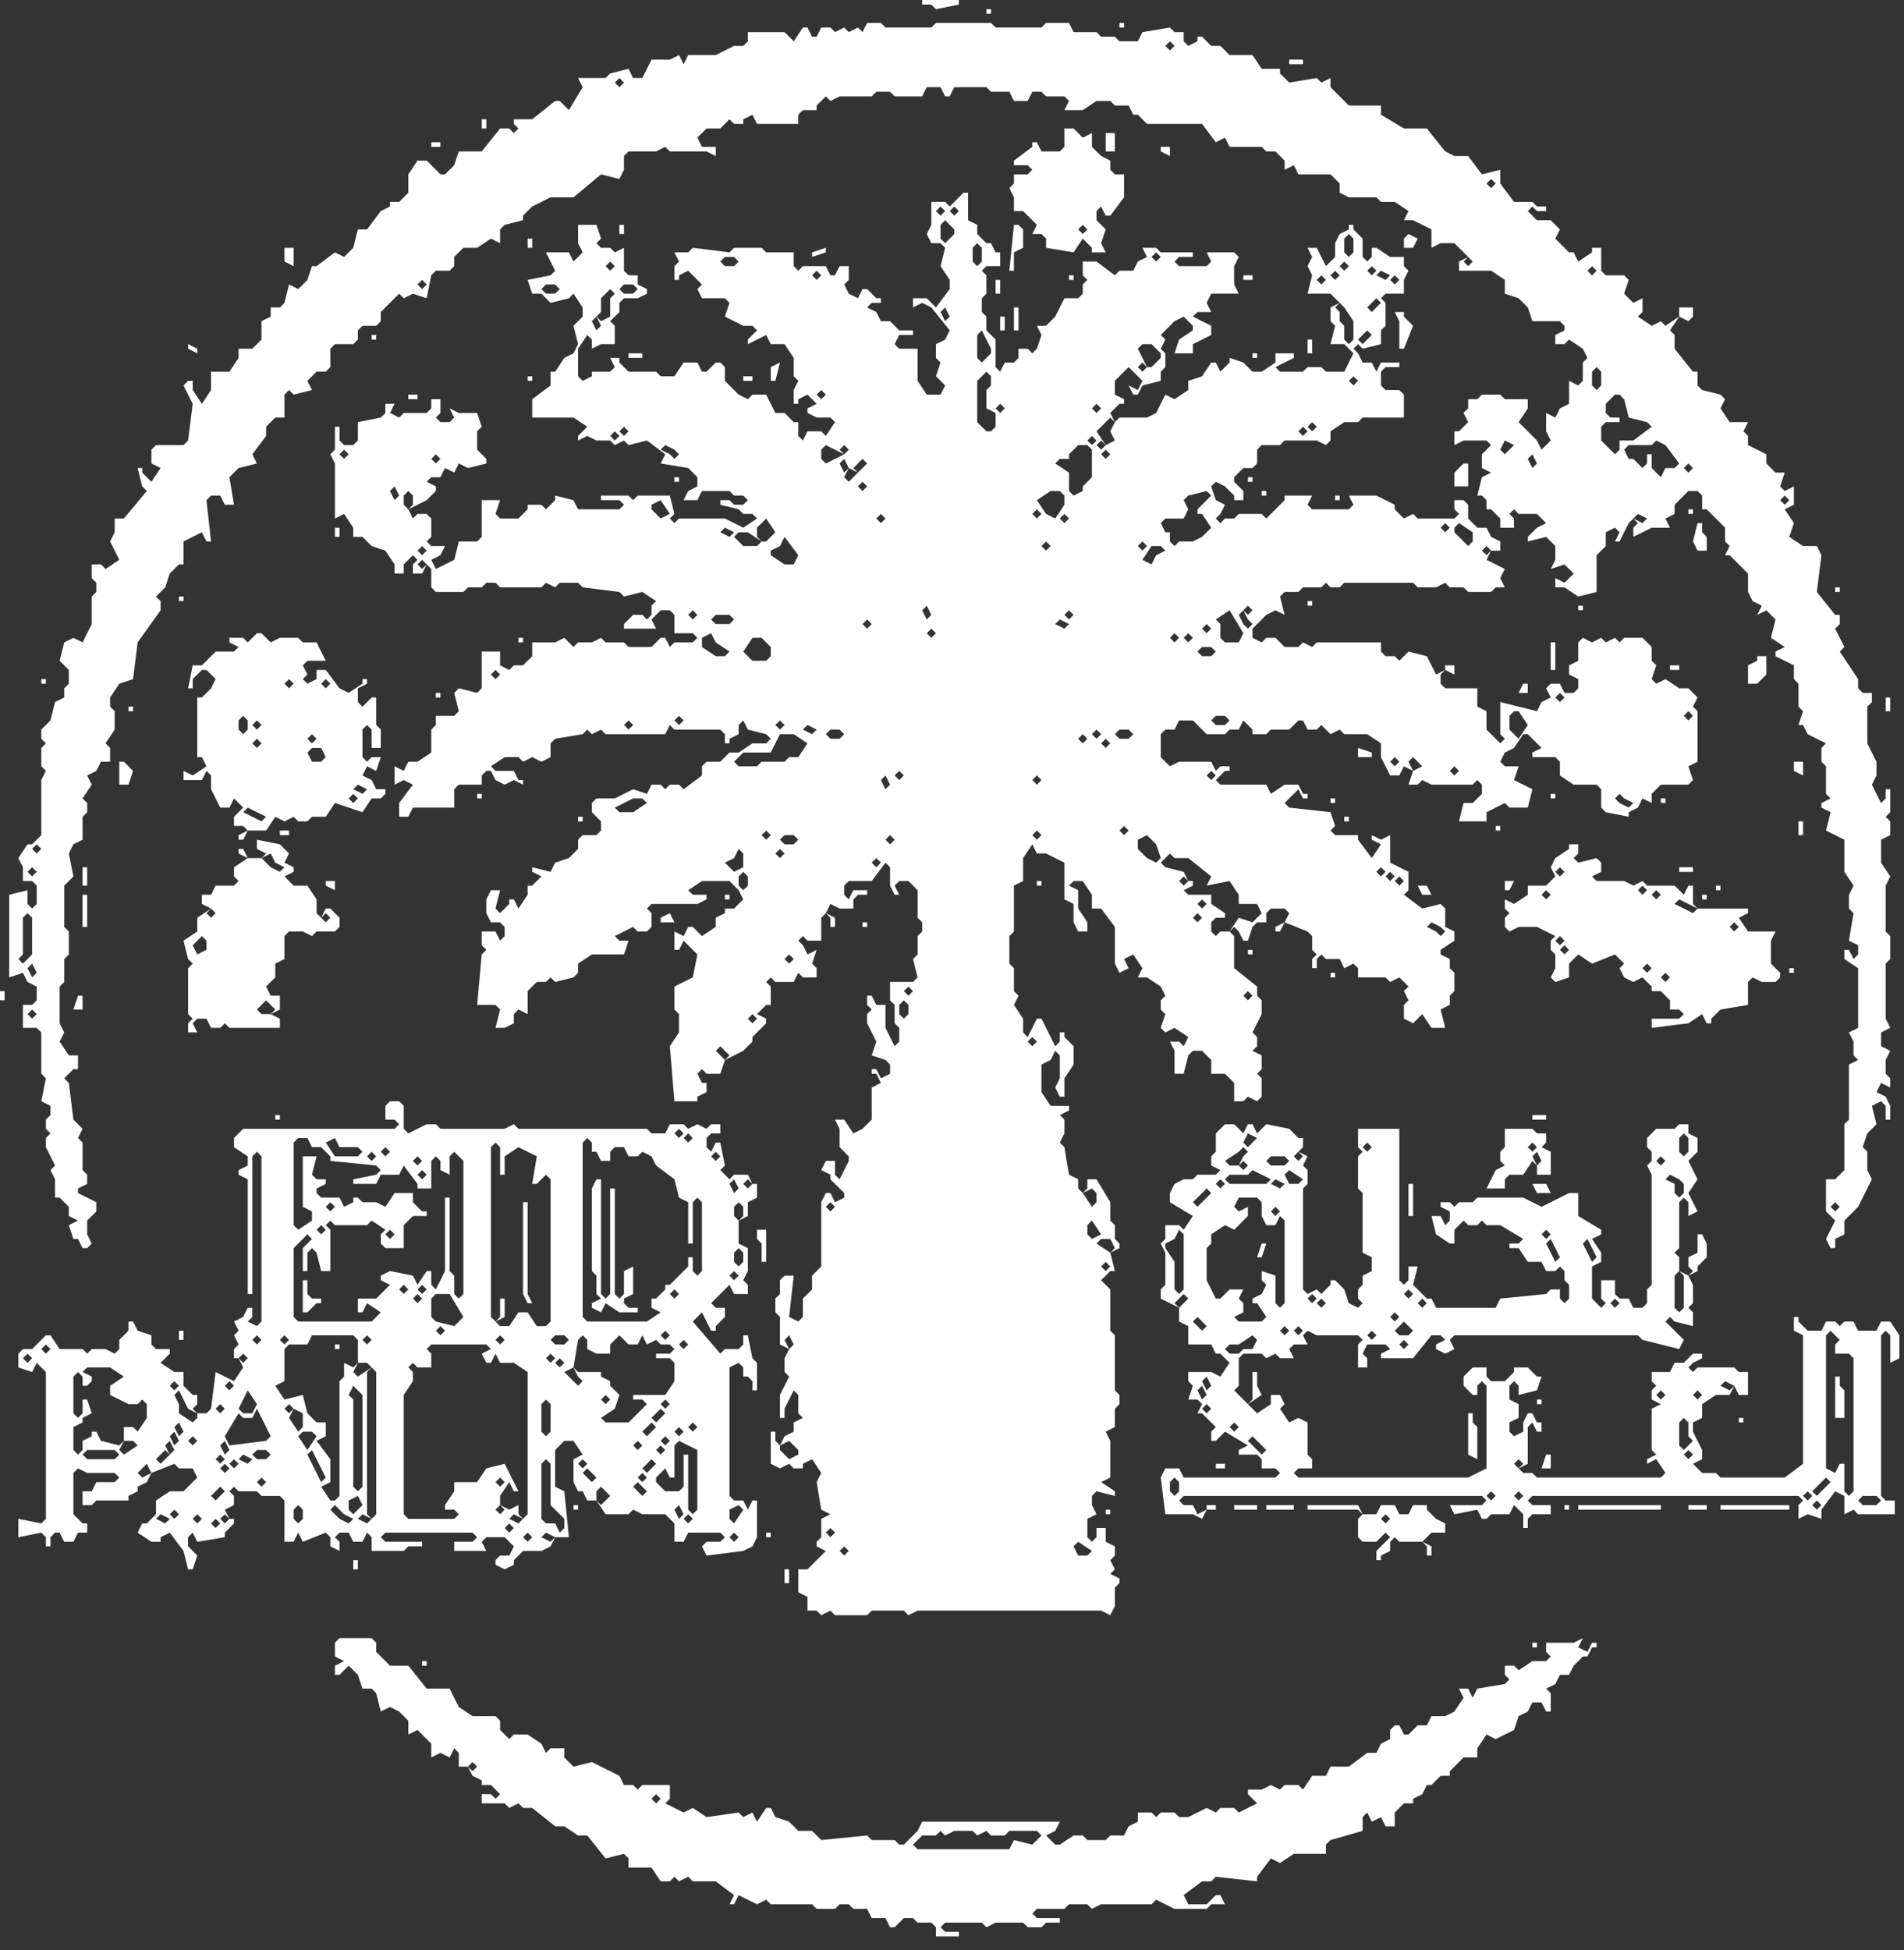 <?xml version="1.0" encoding="utf-8" ?>
<svg baseProfile="full" height="425" version="1.1" viewBox="0 0 415 425" width="415" xmlns="http://www.w3.org/2000/svg" xmlns:ev="http://www.w3.org/2001/xml-events" xmlns:xlink="http://www.w3.org/1999/xlink"><rect x="0" y="0" width="415" height="425" fill="#333333" stroke="none"/><defs /><g fill="#FFFFFF" fill-rule="evenodd" stroke="none"><path d="M 92 362 L 92 363 L 93 363 L 93 362 Z M 334 358 L 334 359 L 335 359 L 335 358 Z M 73 365 L 74 365 L 76 363 L 78 365 L 79 368 L 81 368 L 82 369 L 83 373 L 85 372 L 87 373 L 89 375 L 89 378 L 91 377 L 94 380 L 94 383 L 96 382 L 98 383 L 99 381 L 100 382 L 100 385 L 102 385 L 103 387 L 105 388 L 105 389 L 107 389 L 108 390 L 107 391 L 105 391 L 105 393 L 110 393 L 111 394 L 113 393 L 114 394 L 116 394 L 121 398 L 123 398 L 126 400 L 128 400 L 132 405 L 136 404 L 137 405 L 137 407 L 142 407 L 144 410 L 146 410 L 147 409 L 148 410 L 150 409 L 151 410 L 156 410 L 160 413 L 159 415 L 160 415 L 161 413 L 165 415 L 167 414 L 168 415 L 177 415 L 178 416 L 182 416 L 183 415 L 185 415 L 186 416 L 189 416 L 190 418 L 193 418 L 194 420 L 195 420 L 197 418 L 199 418 L 200 419 L 203 419 L 204 420 L 204 422 L 209 422 L 209 421 L 206 421 L 205 420 L 206 419 L 214 419 L 215 420 L 217 419 L 223 419 L 224 420 L 227 420 L 228 419 L 231 419 L 231 418 L 226 418 L 225 417 L 226 416 L 232 416 L 233 415 L 237 415 L 238 416 L 240 415 L 251 415 L 252 414 L 256 416 L 263 416 L 264 415 L 267 415 L 266 413 L 265 413 L 263 415 L 259 415 L 258 413 L 262 410 L 264 410 L 265 409 L 274 410 L 274 409 L 277 405 L 279 406 L 282 404 L 289 404 L 289 402 L 290 401 L 297 399 L 297 396 L 298 395 L 299 397 L 301 396 L 302 398 L 304 398 L 304 395 L 306 393 L 308 393 L 308 392 L 310 391 L 311 389 L 312 389 L 314 387 L 316 387 L 316 386 L 319 383 L 322 383 L 322 381 L 324 378 L 326 379 L 330 377 L 331 374 L 333 373 L 334 371 L 336 371 L 337 373 L 338 373 L 338 369 L 337 368 L 339 367 L 340 365 L 342 365 L 343 363 L 345 361 L 346 361 L 347 359 L 348 359 L 348 358 L 347 358 L 346 360 L 344 359 L 345 357 L 343 358 L 337 358 L 337 360 L 338 361 L 337 362 L 334 362 L 331 364 L 330 363 L 328 363 L 328 365 L 329 366 L 328 367 L 322 368 L 321 370 L 320 368 L 318 368 L 319 370 L 317 373 L 315 374 L 312 374 L 311 376 L 309 376 L 307 378 L 306 378 L 305 376 L 304 376 L 303 377 L 303 379 L 301 380 L 300 382 L 298 382 L 294 385 L 290 385 L 289 387 L 286 387 L 284 390 L 283 389 L 280 389 L 279 390 L 277 389 L 275 390 L 272 390 L 272 391 L 274 393 L 270 395 L 269 394 L 266 394 L 265 395 L 263 394 L 259 396 L 257 396 L 256 395 L 253 395 L 252 396 L 251 395 L 248 395 L 248 397 L 246 398 L 245 400 L 242 400 L 241 401 L 237 401 L 236 400 L 234 400 L 231 402 L 230 402 L 228 400 L 230 399 L 231 397 L 201 397 L 200 399 L 197 402 L 196 402 L 195 401 L 190 401 L 189 400 L 179 401 L 177 399 L 174 399 L 172 397 L 169 396 L 168 394 L 167 394 L 165 397 L 164 395 L 162 396 L 161 395 L 154 396 L 151 394 L 149 395 L 145 393 L 146 392 L 146 389 L 140 389 L 139 390 L 138 389 L 136 389 L 135 387 L 129 384 L 125 385 L 123 383 L 123 381 L 120 381 L 119 382 L 118 380 L 115 378 L 112 378 L 111 379 L 109 377 L 109 375 L 108 374 L 103 374 L 100 372 L 98 368 L 93 368 L 89 363 L 85 363 L 82 360 L 82 358 L 81 357 L 74 357 L 73 358 L 73 361 L 75 362 L 73 363 Z M 199 402 L 201 400 L 204 400 L 205 399 L 206 400 L 208 399 L 212 399 L 213 400 L 215 399 L 216 400 L 219 400 L 220 399 L 226 399 L 227 400 L 225 402 L 221 401 L 220 403 L 200 403 Z M 142 392 L 143 391 L 144 392 L 143 393 Z M 107 391 L 108 390 L 109 391 L 108 392 Z M 102 385 L 103 384 L 104 385 L 103 386 Z M 171 342 L 171 345 L 172 345 L 172 342 Z M 77 340 L 77 342 L 78 342 L 78 340 Z M 167 334 L 167 335 L 168 335 L 168 334 Z M 241 329 L 241 330 L 242 330 L 242 329 Z M 375 328 L 375 329 L 390 329 L 390 328 Z M 368 328 L 368 329 L 372 329 L 372 328 Z M 344 328 L 344 329 L 362 329 L 362 328 Z M 341 328 L 341 329 L 342 329 L 342 328 Z M 285 328 L 285 329 L 296 329 L 297 330 L 296 331 L 296 335 L 297 336 L 300 336 L 301 337 L 300 338 L 300 340 L 301 340 L 301 339 L 303 338 L 303 336 L 304 335 L 305 336 L 310 336 L 311 337 L 311 339 L 312 339 L 312 337 L 310 336 L 312 334 L 315 334 L 315 332 L 313 331 L 311 329 L 311 328 L 308 328 L 307 330 L 305 330 L 304 328 L 301 328 L 300 330 L 297 330 L 296 328 Z M 300 336 L 301 335 L 302 336 L 301 337 Z M 301 335 L 302 334 L 303 335 L 302 336 Z M 301 331 L 302 330 L 303 331 L 302 332 Z M 276 328 L 276 329 L 282 329 L 282 328 Z M 269 328 L 269 329 L 274 329 L 274 328 Z M 125 328 L 125 329 L 126 329 L 126 328 Z M 265 319 L 265 320 L 267 320 L 267 319 Z M 338 317 L 337 317 L 336 320 L 338 320 Z M 379 309 L 379 310 L 380 310 L 380 309 Z M 320 308 L 320 317 L 322 318 L 322 311 L 321 310 L 321 308 Z M 335 305 L 335 306 L 336 306 L 336 305 Z M 39 290 L 39 292 L 40 292 L 40 290 Z M 165 268 L 165 270 L 166 271 L 166 275 L 167 275 L 167 268 Z M 334 258 L 335 260 L 338 260 L 337 258 Z M 307 258 L 307 265 L 308 265 L 308 258 Z M 324 259 L 328 259 L 328 257 L 329 256 L 332 256 L 334 253 L 335 254 L 335 256 L 338 256 L 338 251 L 336 250 L 337 249 L 337 247 L 335 247 L 334 246 L 328 246 L 328 250 L 327 251 L 327 253 L 328 254 L 326 255 Z M 334 252 L 335 251 L 336 253 L 335 254 Z M 333 250 L 334 249 L 335 250 L 334 251 Z M 255 260 L 255 262 L 260 265 L 258 268 L 257 267 L 254 267 L 254 270 L 253 271 L 254 273 L 254 280 L 253 281 L 253 283 L 257 285 L 257 288 L 259 289 L 259 293 L 264 293 L 265 295 L 266 295 L 268 297 L 266 300 L 264 299 L 259 299 L 259 301 L 260 302 L 259 305 L 261 305 L 262 306 L 261 308 L 262 308 L 265 311 L 264 312 L 264 314 L 265 314 L 267 312 L 272 315 L 270 316 L 270 317 L 274 317 L 275 318 L 275 320 L 278 320 L 279 321 L 278 322 L 258 322 L 257 320 L 254 320 L 253 322 L 254 330 L 260 330 L 262 331 L 263 329 L 265 329 L 265 328 L 263 328 L 263 329 L 261 330 L 260 328 L 258 328 L 257 327 L 258 326 L 323 326 L 324 327 L 323 328 L 316 328 L 317 330 L 322 329 L 323 331 L 324 331 L 325 330 L 329 330 L 330 328 L 332 330 L 332 333 L 333 333 L 333 331 L 334 330 L 338 330 L 338 328 L 334 328 L 333 327 L 334 326 L 392 326 L 393 327 L 392 328 L 392 331 L 394 330 L 397 331 L 397 329 L 400 325 L 402 326 L 402 330 L 404 329 L 405 330 L 413 330 L 413 327 L 411 327 L 410 326 L 410 291 L 411 290 L 412 291 L 412 297 L 414 296 L 414 291 L 412 288 L 410 288 L 409 290 L 405 290 L 404 288 L 402 288 L 401 289 L 400 288 L 398 288 L 397 290 L 394 290 L 392 288 L 392 287 L 391 287 L 391 290 L 393 291 L 393 319 L 389 322 L 375 322 L 374 321 L 371 321 L 369 319 L 371 318 L 371 316 L 369 312 L 369 310 L 371 309 L 371 306 L 374 304 L 377 304 L 378 302 L 379 304 L 381 304 L 381 299 L 379 299 L 378 298 L 370 298 L 369 297 L 371 296 L 371 295 L 369 295 L 367 297 L 365 297 L 364 299 L 360 299 L 360 301 L 361 302 L 360 303 L 360 305 L 362 306 L 360 307 L 360 316 L 361 317 L 359 318 L 359 319 L 361 318 L 363 321 L 362 322 L 335 322 L 334 321 L 332 321 L 331 320 L 333 319 L 333 311 L 334 310 L 335 312 L 336 312 L 336 310 L 335 310 L 334 308 L 333 308 L 332 310 L 331 309 L 331 306 L 329 305 L 329 302 L 330 301 L 331 302 L 331 304 L 335 303 L 336 300 L 335 300 L 333 298 L 330 298 L 330 299 L 328 301 L 325 301 L 324 300 L 324 298 L 321 298 L 319 300 L 319 302 L 321 304 L 322 304 L 322 302 L 323 301 L 324 302 L 324 320 L 320 322 L 283 322 L 282 321 L 283 320 L 286 320 L 286 318 L 285 317 L 285 310 L 283 309 L 281 310 L 279 307 L 280 306 L 279 304 L 277 304 L 277 306 L 274 308 L 272 306 L 275 304 L 274 302 L 274 299 L 273 299 L 273 305 L 272 306 L 269 303 L 270 302 L 270 296 L 271 295 L 275 295 L 276 296 L 278 295 L 279 296 L 282 296 L 281 294 L 282 293 L 285 293 L 284 291 L 285 290 L 287 291 L 296 291 L 297 292 L 296 293 L 296 298 L 298 298 L 298 296 L 297 295 L 298 293 L 302 293 L 303 294 L 301 295 L 301 296 L 308 296 L 312 291 L 314 291 L 315 292 L 313 293 L 313 294 L 315 295 L 317 294 L 316 292 L 317 291 L 357 291 L 358 292 L 366 294 L 367 292 L 364 289 L 365 288 L 369 289 L 369 286 L 368 285 L 369 284 L 369 280 L 368 278 L 370 277 L 370 276 L 372 274 L 372 271 L 371 269 L 370 269 L 370 273 L 368 274 L 368 276 L 369 277 L 368 278 L 366 277 L 366 274 L 365 273 L 366 272 L 366 262 L 367 261 L 368 262 L 368 265 L 370 264 L 368 260 L 370 257 L 368 253 L 370 251 L 370 248 L 368 247 L 368 245 L 366 245 L 365 246 L 361 246 L 359 248 L 359 250 L 360 251 L 360 253 L 359 254 L 360 256 L 360 280 L 359 281 L 359 284 L 358 285 L 356 285 L 355 283 L 353 283 L 352 282 L 352 279 L 349 279 L 349 283 L 348 284 L 347 283 L 347 276 L 349 275 L 349 273 L 347 270 L 349 269 L 349 268 L 344 265 L 344 260 L 342 260 L 336 263 L 332 261 L 322 261 L 321 262 L 318 262 L 317 263 L 316 262 L 314 262 L 314 263 L 316 264 L 316 266 L 315 267 L 314 265 L 312 265 L 313 269 L 316 271 L 317 271 L 317 268 L 319 266 L 320 267 L 322 267 L 323 266 L 324 267 L 327 267 L 332 270 L 331 271 L 329 271 L 329 272 L 331 272 L 333 275 L 336 275 L 337 277 L 339 277 L 340 276 L 341 277 L 341 279 L 342 280 L 342 283 L 341 284 L 340 283 L 340 281 L 338 281 L 337 282 L 327 283 L 326 285 L 313 285 L 312 283 L 311 283 L 308 280 L 309 276 L 307 276 L 307 279 L 306 280 L 305 279 L 305 246 L 296 246 L 296 250 L 297 251 L 296 252 L 296 259 L 297 260 L 297 273 L 299 274 L 299 277 L 297 278 L 297 280 L 296 281 L 296 283 L 297 284 L 296 285 L 294 284 L 293 281 L 291 279 L 290 279 L 290 280 L 288 282 L 287 281 L 285 282 L 284 281 L 284 259 L 285 258 L 285 255 L 284 254 L 285 252 L 283 251 L 284 250 L 284 248 L 283 248 L 281 246 L 276 245 L 274 247 L 273 245 L 272 245 L 271 247 L 269 245 L 267 245 L 265 247 L 265 251 L 264 252 L 264 254 L 266 255 L 265 256 L 261 256 L 260 257 L 258 257 L 256 258 Z M 395 328 L 396 327 L 397 328 L 396 329 Z M 405 327 L 406 326 L 409 326 L 410 327 L 409 328 L 406 328 Z M 393 326 L 394 325 L 395 326 L 394 327 Z M 330 326 L 331 325 L 332 326 L 331 327 Z M 324 326 L 325 325 L 326 326 L 325 327 Z M 395 325 L 396 324 L 397 325 L 396 326 Z M 396 324 L 397 323 L 398 324 L 397 325 Z M 397 323 L 398 322 L 399 323 L 398 324 Z M 256 322 L 257 323 L 257 325 L 256 326 L 255 325 L 255 323 Z M 330 319 L 331 318 L 332 319 L 331 320 Z M 367 317 L 368 316 L 369 317 L 368 318 Z M 274 316 L 275 315 L 276 316 L 275 317 Z M 273 315 L 274 314 L 275 315 L 274 316 Z M 272 314 L 273 313 L 274 314 L 273 315 Z M 268 311 L 269 310 L 270 311 L 269 312 Z M 367 309 L 368 310 L 368 313 L 369 314 L 367 316 L 366 315 L 366 310 Z M 329 310 L 331 309 L 332 310 L 332 312 L 330 313 L 329 312 Z M 262 307 L 263 306 L 264 307 L 263 308 Z M 369 304 L 370 303 L 371 304 L 370 305 Z M 361 304 L 362 303 L 363 304 L 362 305 Z M 261 303 L 262 302 L 263 304 L 262 305 Z M 375 302 L 376 301 L 378 302 L 377 303 Z M 262 301 L 263 300 L 264 302 L 263 303 Z M 368 298 L 369 297 L 370 298 L 369 299 Z M 267 294 L 268 293 L 270 293 L 271 294 L 270 295 L 268 295 Z M 305 293 L 306 292 L 307 293 L 306 294 Z M 270 293 L 273 291 L 274 292 L 273 294 L 271 294 Z M 399 290 L 401 292 L 400 293 L 400 295 L 403 295 L 404 296 L 404 325 L 403 326 L 402 325 L 402 319 L 401 319 L 400 321 L 398 320 L 398 291 Z M 400 300 L 400 309 L 402 309 L 402 303 L 401 302 L 401 300 Z M 298 291 L 299 290 L 300 291 L 299 292 Z M 282 290 L 283 289 L 284 290 L 283 291 Z M 279 290 L 280 289 L 281 290 L 280 291 Z M 304 290 L 306 288 L 308 290 L 307 291 L 305 291 Z M 261 289 L 262 288 L 263 289 L 262 290 Z M 363 288 L 364 287 L 365 288 L 364 289 Z M 260 288 L 261 287 L 262 288 L 261 289 Z M 303 287 L 304 286 L 305 287 L 304 288 Z M 351 284 L 352 283 L 353 284 L 352 285 Z M 348 284 L 349 283 L 350 284 L 349 285 Z M 309 284 L 310 283 L 311 284 L 310 285 Z M 287 284 L 288 283 L 289 284 L 288 285 Z M 256 284 L 257 283 L 258 284 L 257 285 Z M 285 283 L 286 282 L 287 283 L 286 284 Z M 257 283 L 258 282 L 259 283 L 258 284 Z M 306 282 L 307 281 L 308 282 L 307 283 Z M 366 277 L 367 278 L 367 285 L 366 286 L 365 285 L 365 278 Z M 346 273 L 347 272 L 348 274 L 347 275 Z M 338 273 L 339 272 L 340 274 L 339 275 Z M 345 271 L 346 270 L 347 272 L 346 273 Z M 337 271 L 338 270 L 339 272 L 338 273 Z M 336 269 L 337 268 L 338 269 L 337 270 Z M 257 268 L 258 269 L 258 281 L 257 282 L 256 281 L 256 275 L 254 272 L 254 271 L 256 270 Z M 277 264 L 278 263 L 279 264 L 278 265 Z M 270 261 L 274 261 L 275 262 L 275 265 L 276 267 L 278 267 L 279 265 L 280 266 L 280 284 L 279 285 L 278 284 L 278 278 L 275 277 L 275 279 L 276 280 L 275 282 L 273 283 L 273 284 L 274 284 L 276 287 L 275 288 L 270 288 L 269 287 L 271 286 L 271 284 L 270 283 L 271 281 L 268 281 L 266 283 L 265 283 L 263 279 L 263 272 L 264 271 L 264 269 L 267 267 L 269 268 L 272 265 L 272 263 L 270 264 L 269 263 Z M 276 271 L 275 271 L 274 274 L 275 274 Z M 260 262 L 261 261 L 262 262 L 261 263 Z M 261 261 L 262 260 L 263 261 L 262 262 Z M 262 260 L 263 259 L 264 260 L 263 261 Z M 366 257 L 367 258 L 367 260 L 366 261 L 365 260 L 365 258 Z M 277 258 L 278 257 L 280 258 L 279 259 Z M 265 258 L 266 257 L 267 258 L 266 259 Z M 363 257 L 364 256 L 366 257 L 365 258 Z M 280 256 L 281 255 L 284 257 L 283 258 L 281 258 Z M 267 257 L 268 256 L 272 256 L 273 255 L 277 257 L 276 258 L 268 258 Z M 270 254 L 271 253 L 272 254 L 271 255 Z M 361 253 L 362 252 L 363 253 L 362 254 Z M 276 253 L 277 252 L 280 252 L 281 253 L 280 254 L 277 254 Z M 282 252 L 283 251 L 284 252 L 283 253 Z M 267 253 L 270 251 L 271 252 L 270 254 L 268 254 Z M 270 251 L 271 250 L 272 251 L 271 252 Z M 297 250 L 298 249 L 299 250 L 298 251 Z M 367 247 L 368 248 L 368 251 L 367 252 L 366 251 L 366 248 Z M 271 249 L 272 247 L 274 248 L 272 250 Z M 334 243 L 334 244 L 337 244 L 337 243 Z M 60 243 L 60 244 L 61 244 L 61 243 Z M 4 295 L 4 298 L 7 299 L 8 297 L 10 299 L 10 331 L 9 332 L 4 331 L 4 335 L 9 334 L 10 335 L 10 337 L 11 337 L 11 335 L 12 334 L 13 334 L 14 336 L 16 336 L 17 334 L 19 334 L 19 332 L 18 332 L 16 330 L 16 321 L 17 320 L 19 321 L 25 321 L 26 322 L 25 323 L 21 323 L 20 325 L 18 325 L 18 328 L 20 328 L 21 327 L 28 327 L 28 326 L 30 325 L 30 324 L 32 323 L 33 321 L 38 319 L 39 320 L 42 320 L 43 322 L 40 325 L 37 325 L 34 327 L 34 330 L 32 332 L 31 332 L 30 334 L 33 336 L 35 336 L 35 335 L 37 334 L 40 338 L 41 342 L 42 342 L 43 339 L 41 337 L 41 335 L 42 334 L 43 336 L 49 335 L 49 334 L 51 332 L 51 331 L 50 331 L 49 329 L 51 328 L 51 326 L 52 325 L 56 325 L 57 326 L 61 326 L 62 327 L 62 336 L 64 336 L 65 334 L 66 336 L 71 334 L 72 335 L 72 337 L 74 338 L 74 336 L 73 335 L 74 334 L 76 334 L 77 336 L 79 336 L 80 334 L 81 335 L 81 338 L 88 338 L 89 337 L 92 337 L 92 336 L 84 336 L 83 335 L 84 334 L 103 334 L 104 335 L 103 336 L 99 336 L 99 338 L 106 338 L 105 336 L 106 335 L 110 335 L 112 337 L 111 339 L 109 339 L 108 340 L 108 341 L 110 342 L 112 341 L 112 340 L 114 338 L 118 338 L 120 337 L 121 335 L 124 335 L 123 325 L 121 324 L 121 316 L 123 314 L 125 314 L 127 317 L 125 318 L 125 323 L 126 325 L 127 325 L 128 327 L 130 327 L 132 330 L 137 330 L 138 329 L 140 330 L 145 330 L 147 332 L 147 336 L 149 336 L 150 334 L 157 334 L 158 335 L 157 336 L 154 336 L 153 337 L 154 339 L 162 338 L 164 337 L 165 335 L 165 327 L 164 327 L 163 329 L 162 327 L 160 327 L 159 326 L 159 298 L 161 297 L 162 298 L 162 300 L 163 300 L 164 301 L 164 303 L 165 303 L 165 297 L 164 296 L 163 291 L 162 291 L 162 293 L 161 294 L 158 294 L 157 295 L 151 288 L 153 286 L 155 290 L 156 290 L 156 289 L 158 287 L 158 285 L 156 285 L 155 284 L 159 280 L 160 282 L 163 282 L 163 280 L 162 279 L 163 277 L 163 272 L 161 271 L 161 266 L 163 265 L 163 262 L 165 261 L 165 258 L 164 258 L 163 256 L 160 256 L 159 257 L 157 255 L 158 254 L 157 249 L 156 249 L 155 251 L 154 250 L 154 248 L 155 247 L 157 247 L 157 245 L 155 245 L 154 246 L 152 245 L 150 246 L 149 245 L 146 245 L 145 247 L 142 247 L 141 246 L 113 246 L 112 245 L 110 246 L 96 246 L 95 245 L 93 245 L 89 247 L 88 246 L 88 241 L 87 240 L 85 240 L 84 241 L 84 244 L 86 244 L 87 245 L 86 246 L 53 246 L 51 248 L 51 250 L 54 252 L 54 254 L 52 255 L 52 256 L 54 257 L 54 282 L 55 282 L 55 252 L 56 251 L 57 252 L 57 288 L 56 289 L 54 288 L 55 287 L 55 285 L 54 285 L 53 287 L 51 288 L 52 290 L 51 291 L 52 293 L 51 294 L 51 296 L 52 296 L 53 298 L 51 301 L 47 299 L 46 307 L 45 308 L 43 308 L 42 307 L 43 306 L 43 304 L 42 304 L 40 302 L 40 299 L 38 299 L 35 297 L 37 295 L 37 294 L 34 294 L 33 293 L 33 291 L 30 290 L 29 288 L 28 288 L 28 290 L 26 292 L 26 294 L 25 295 L 23 294 L 20 294 L 19 295 L 18 294 L 13 294 L 11 291 L 10 291 L 7 294 L 5 294 Z M 159 335 L 160 334 L 161 335 L 160 336 Z M 118 335 L 119 334 L 121 335 L 120 336 Z M 114 335 L 115 334 L 116 335 L 115 336 Z M 110 333 L 111 332 L 112 333 L 111 334 Z M 46 332 L 47 331 L 48 332 L 47 333 Z M 149 331 L 150 330 L 151 331 L 150 332 Z M 111 331 L 112 330 L 114 331 L 113 332 Z M 78 331 L 79 330 L 81 331 L 80 332 Z M 74 331 L 75 330 L 77 331 L 76 332 Z M 48 331 L 49 330 L 50 331 L 49 332 Z M 42 331 L 43 330 L 44 331 L 43 332 Z M 34 331 L 35 330 L 37 331 L 36 332 Z M 73 330 L 74 329 L 75 330 L 74 331 Z M 37 330 L 38 329 L 39 330 L 38 331 Z M 161 328 L 162 329 L 160 332 L 159 331 L 159 329 Z M 147 329 L 148 328 L 149 330 L 148 331 Z M 108 329 L 109 328 L 110 329 L 109 330 Z M 72 329 L 73 328 L 74 329 L 73 330 Z M 65 328 L 66 329 L 66 331 L 65 332 L 64 331 L 64 329 Z M 76 329 L 76 327 L 78 326 L 79 328 L 77 330 Z M 46 326 L 47 325 L 48 326 L 47 327 Z M 139 325 L 140 324 L 141 325 L 140 326 Z M 130 327 L 130 325 L 131 324 L 133 326 L 131 328 Z M 50 325 L 51 324 L 52 325 L 51 326 Z M 47 325 L 48 324 L 49 325 L 48 326 Z M 138 324 L 139 323 L 140 324 L 139 325 Z M 108 323 L 109 322 L 110 323 L 109 324 Z M 56 323 L 57 322 L 58 323 L 57 324 Z M 139 322 L 140 321 L 141 322 L 140 323 Z M 128 322 L 129 321 L 130 322 L 129 323 Z M 127 321 L 128 320 L 129 321 L 128 322 Z M 69 321 L 70 320 L 71 322 L 70 323 Z M 140 320 L 141 319 L 142 320 L 141 321 Z M 48 320 L 49 319 L 50 320 L 49 321 Z M 32 319 L 33 321 L 31 322 L 30 321 Z M 141 319 L 142 318 L 143 319 L 142 320 Z M 126 319 L 127 318 L 128 319 L 127 320 Z M 119 318 L 120 319 L 120 328 L 123 331 L 123 333 L 122 334 L 121 332 L 119 332 L 118 331 L 118 319 Z M 68 319 L 69 318 L 70 320 L 69 321 Z M 50 319 L 51 318 L 52 319 L 51 320 Z M 52 318 L 53 317 L 55 318 L 54 319 Z M 47 318 L 48 317 L 49 318 L 48 319 Z M 34 318 L 35 317 L 36 318 L 35 319 Z M 67 317 L 68 316 L 69 318 L 68 319 Z M 55 317 L 56 316 L 58 316 L 59 317 L 58 318 L 56 318 Z M 35 317 L 36 316 L 37 317 L 36 318 Z M 18 317 L 19 316 L 25 316 L 26 317 L 25 318 L 19 318 Z M 143 316 L 144 315 L 145 316 L 144 317 Z M 148 314 L 152 316 L 152 329 L 151 330 L 150 329 L 150 317 L 149 317 L 149 324 L 148 325 L 145 325 L 143 323 L 143 322 L 145 320 L 146 322 L 147 322 L 147 315 Z M 138 315 L 139 314 L 140 315 L 139 316 Z M 48 315 L 49 314 L 50 316 L 49 317 Z M 36 315 L 37 314 L 38 316 L 37 317 Z M 26 316 L 27 314 L 29 314 L 30 315 L 27 317 Z M 144 314 L 145 313 L 146 314 L 145 315 Z M 41 314 L 42 313 L 43 314 L 42 315 Z M 65 313 L 66 312 L 68 312 L 69 313 L 67 316 Z M 37 313 L 38 312 L 39 314 L 38 315 Z M 147 312 L 148 311 L 149 312 L 148 313 Z M 140 312 L 141 311 L 142 312 L 141 313 Z M 150 311 L 151 310 L 152 311 L 151 312 Z M 141 311 L 142 310 L 143 311 L 142 312 Z M 38 311 L 39 310 L 40 312 L 39 313 Z M 142 309 L 143 308 L 144 309 L 143 310 Z M 143 308 L 144 307 L 145 308 L 144 309 Z M 64 307 L 66 308 L 66 311 L 65 312 L 63 309 Z M 56 307 L 59 313 L 58 314 L 50 315 L 49 313 L 52 308 L 53 309 L 55 309 Z M 62 307 L 63 306 L 64 307 L 63 308 Z M 47 307 L 48 306 L 49 307 L 48 308 Z M 144 306 L 145 305 L 146 306 L 145 307 Z M 119 305 L 120 306 L 120 312 L 119 313 L 118 312 L 118 306 Z M 39 306 L 40 305 L 41 307 L 43 308 L 43 309 L 42 310 L 39 308 Z M 131 305 L 132 304 L 133 305 L 132 306 Z M 54 303 L 56 306 L 55 308 L 53 308 L 52 307 Z M 38 304 L 39 303 L 40 305 L 39 306 Z M 77 302 L 79 304 L 79 324 L 78 325 L 77 324 L 77 305 L 76 304 Z M 49 302 L 50 301 L 51 302 L 50 303 Z M 37 302 L 38 301 L 39 302 L 38 303 Z M 125 301 L 126 300 L 127 301 L 126 302 Z M 123 299 L 125 298 L 126 300 L 125 301 Z M 81 298 L 82 299 L 82 330 L 81 331 L 80 330 L 80 299 Z M 24 298 L 27 300 L 24 302 L 24 304 L 28 306 L 30 306 L 31 305 L 32 306 L 32 309 L 30 312 L 29 311 L 27 311 L 27 314 L 26 315 L 22 314 L 21 312 L 20 312 L 20 313 L 18 314 L 18 316 L 17 317 L 16 316 L 16 311 L 18 310 L 18 309 L 20 308 L 19 305 L 18 305 L 18 308 L 17 309 L 16 308 L 16 300 L 17 299 L 18 300 L 18 302 L 19 302 L 20 301 L 20 300 L 18 299 L 19 298 Z M 89 298 L 90 297 L 91 298 L 90 299 Z M 77 299 L 78 297 L 80 297 L 81 298 L 78 300 Z M 121 297 L 122 296 L 123 297 L 122 298 Z M 119 296 L 120 295 L 121 296 L 120 297 Z M 52 296 L 53 295 L 54 296 L 53 297 Z M 5 296 L 6 295 L 7 296 L 6 297 Z M 94 293 L 106 293 L 107 294 L 105 295 L 106 297 L 107 297 L 108 295 L 109 297 L 112 297 L 115 299 L 115 330 L 114 331 L 113 330 L 113 328 L 111 329 L 109 328 L 109 326 L 111 323 L 112 325 L 113 325 L 110 319 L 106 320 L 104 323 L 99 323 L 99 325 L 97 328 L 97 329 L 99 329 L 100 330 L 99 331 L 89 331 L 88 330 L 88 304 L 90 301 L 90 299 L 91 298 L 94 298 L 94 295 L 93 294 Z M 9 294 L 10 293 L 11 294 L 10 295 Z M 148 293 L 149 292 L 150 293 L 149 294 Z M 126 292 L 127 291 L 128 292 L 128 294 L 130 295 L 133 295 L 133 293 L 135 291 L 137 293 L 139 293 L 140 291 L 141 293 L 143 292 L 144 293 L 146 293 L 147 294 L 146 295 L 143 295 L 143 296 L 146 296 L 147 297 L 147 301 L 145 304 L 138 304 L 138 305 L 140 305 L 141 306 L 137 310 L 132 310 L 131 309 L 134 307 L 135 304 L 133 302 L 133 301 L 131 300 L 131 299 L 126 299 L 125 298 Z M 120 292 L 121 291 L 123 291 L 124 292 L 123 293 L 121 293 Z M 108 292 L 109 291 L 110 292 L 109 293 Z M 79 292 L 80 291 L 81 292 L 80 293 Z M 68 291 L 77 291 L 78 292 L 78 297 L 77 298 L 75 297 L 75 300 L 74 301 L 74 326 L 73 327 L 72 327 L 70 324 L 72 323 L 72 318 L 69 314 L 71 313 L 71 310 L 69 310 L 67 308 L 66 304 L 62 305 L 60 302 L 62 301 L 62 294 L 63 293 L 67 293 Z M 73 293 L 73 294 L 74 294 L 74 293 Z M 61 292 L 62 291 L 63 292 L 62 293 Z M 55 292 L 56 291 L 57 292 L 56 293 Z M 144 291 L 145 290 L 146 291 L 145 292 Z M 95 290 L 96 289 L 97 290 L 96 291 Z M 94 283 L 95 282 L 98 282 L 101 287 L 99 289 L 95 288 L 94 287 Z M 90 283 L 91 282 L 92 283 L 91 284 Z M 146 282 L 147 281 L 148 282 L 147 283 Z M 91 281 L 92 280 L 93 281 L 92 282 Z M 87 281 L 88 280 L 89 281 L 88 282 Z M 159 278 L 160 277 L 161 278 L 160 279 Z M 161 272 L 162 273 L 162 275 L 161 276 L 160 275 L 160 273 Z M 65 271 L 66 270 L 67 271 L 66 272 Z M 66 270 L 67 269 L 68 270 L 67 271 Z M 84 269 L 85 268 L 86 269 L 85 270 Z M 69 268 L 70 267 L 71 268 L 70 269 Z M 71 267 L 72 266 L 73 267 L 72 268 Z M 161 262 L 162 263 L 162 265 L 161 266 L 160 265 L 160 263 Z M 71 263 L 72 262 L 73 263 L 72 264 Z M 162 258 L 163 257 L 164 258 L 163 259 Z M 159 258 L 160 257 L 161 259 L 160 260 Z M 91 256 L 92 255 L 93 256 L 92 257 Z M 90 253 L 91 252 L 92 253 L 91 254 Z M 155 252 L 156 251 L 157 252 L 156 253 Z M 99 251 L 101 253 L 101 282 L 100 283 L 99 282 L 99 278 L 98 277 L 98 261 L 97 261 L 97 277 L 95 281 L 94 280 L 94 277 L 93 277 L 91 280 L 90 278 L 85 277 L 83 278 L 83 279 L 85 280 L 82 283 L 78 283 L 78 286 L 79 286 L 80 284 L 83 286 L 81 288 L 65 288 L 64 287 L 64 272 L 65 271 L 66 272 L 66 277 L 67 277 L 67 273 L 68 272 L 69 273 L 70 277 L 72 277 L 72 268 L 73 267 L 80 267 L 81 266 L 84 268 L 83 269 L 83 271 L 84 272 L 88 272 L 88 267 L 90 265 L 93 265 L 93 264 L 92 264 L 90 262 L 90 260 L 91 259 L 94 259 L 94 253 L 95 252 L 96 253 L 96 255 L 98 256 L 98 252 Z M 66 279 L 66 286 L 67 286 L 69 284 L 70 284 L 70 283 L 68 283 L 67 282 L 67 279 Z M 80 252 L 81 251 L 82 252 L 81 253 Z M 83 251 L 84 250 L 85 251 L 84 252 Z M 108 249 L 109 250 L 109 256 L 110 256 L 110 252 L 113 250 L 117 252 L 116 258 L 117 258 L 119 256 L 120 257 L 120 288 L 119 289 L 117 289 L 115 286 L 113 286 L 111 289 L 109 289 L 108 288 L 110 287 L 110 283 L 109 283 L 109 287 L 108 288 L 107 287 L 107 250 Z M 114 262 L 114 282 L 115 284 L 116 284 L 115 282 L 115 262 Z M 128 248 L 129 249 L 129 251 L 130 251 L 131 253 L 133 253 L 133 251 L 134 250 L 136 250 L 137 252 L 139 252 L 140 251 L 142 252 L 143 254 L 147 257 L 148 261 L 150 262 L 150 271 L 151 271 L 151 262 L 152 261 L 153 262 L 153 277 L 152 278 L 151 277 L 151 274 L 150 274 L 150 276 L 146 280 L 145 280 L 145 281 L 143 283 L 142 283 L 142 285 L 144 286 L 141 288 L 128 288 L 127 287 L 127 249 Z M 130 257 L 129 259 L 129 277 L 130 278 L 130 282 L 131 283 L 129 284 L 129 285 L 131 286 L 132 284 L 135 286 L 139 286 L 139 285 L 137 285 L 136 284 L 136 283 L 138 282 L 138 276 L 136 277 L 136 282 L 135 283 L 134 282 L 134 259 L 133 259 L 133 282 L 132 283 L 131 282 L 131 257 Z M 71 249 L 73 248 L 74 250 L 78 250 L 79 251 L 78 252 L 73 252 Z M 64 249 L 65 248 L 67 248 L 68 250 L 70 250 L 72 252 L 72 253 L 82 254 L 83 255 L 82 256 L 77 257 L 77 258 L 82 258 L 83 256 L 87 256 L 88 254 L 91 258 L 91 259 L 90 260 L 86 260 L 84 263 L 82 262 L 79 262 L 78 261 L 77 261 L 77 262 L 75 263 L 74 261 L 70 261 L 69 260 L 69 259 L 71 258 L 71 257 L 69 257 L 68 256 L 69 252 L 66 252 L 66 263 L 68 264 L 68 266 L 65 268 L 64 267 Z M 149 248 L 150 247 L 151 248 L 150 249 Z M 147 247 L 148 246 L 149 247 L 148 248 Z M 18 217 L 17 217 L 16 220 L 18 220 Z M 0 216 L 0 218 L 1 218 L 1 216 Z M 290 212 L 290 213 L 291 213 L 291 212 Z M 390 211 L 390 212 L 391 212 L 391 211 Z M 272 207 L 272 208 L 273 208 L 273 207 Z M 188 201 L 188 202 L 189 202 L 189 201 Z M 144 200 L 144 201 L 147 201 L 146 199 Z M 371 195 L 371 196 L 372 196 L 372 195 Z M 158 195 L 158 196 L 159 196 L 159 195 Z M 18 195 L 18 202 L 19 202 L 19 195 Z M 374 193 L 374 194 L 375 194 L 375 193 Z M 309 193 L 310 195 L 312 195 L 311 193 Z M 330 192 L 328 192 L 328 194 L 329 194 Z M 226 192 L 226 193 L 227 193 L 227 192 Z M 71 192 L 71 193 L 73 194 L 73 192 Z M 366 189 L 366 190 L 369 190 L 369 189 Z M 18 189 L 18 193 L 19 193 L 19 189 Z M 328 196 L 328 198 L 329 199 L 328 200 L 328 202 L 329 203 L 331 202 L 335 202 L 339 204 L 338 205 L 338 207 L 339 208 L 339 211 L 338 213 L 339 214 L 342 213 L 342 210 L 344 208 L 347 210 L 352 208 L 354 210 L 353 211 L 354 213 L 356 214 L 358 213 L 360 215 L 360 216 L 362 216 L 364 218 L 364 220 L 366 220 L 367 221 L 366 222 L 360 222 L 360 224 L 368 223 L 371 221 L 372 223 L 373 223 L 373 222 L 375 220 L 381 219 L 381 214 L 382 213 L 384 214 L 387 214 L 388 213 L 388 212 L 386 210 L 386 205 L 387 203 L 381 203 L 379 200 L 381 199 L 381 198 L 370 198 L 369 197 L 369 193 L 368 193 L 367 195 L 365 193 L 359 193 L 358 192 L 356 193 L 354 192 L 348 192 L 347 191 L 349 190 L 349 188 L 348 187 L 344 188 L 343 187 L 344 186 L 344 184 L 342 184 L 342 185 L 339 187 L 338 189 L 339 191 L 337 193 L 333 193 L 333 195 L 330 197 Z M 362 213 L 363 212 L 364 213 L 363 214 Z M 358 211 L 359 210 L 360 211 L 359 212 Z M 340 207 L 341 206 L 342 207 L 341 208 Z M 339 205 L 340 204 L 341 205 L 340 206 Z M 377 202 L 378 201 L 379 202 L 378 203 Z M 367 198 L 368 197 L 370 198 L 369 199 Z M 365 197 L 366 196 L 368 197 L 367 198 Z M 360 195 L 361 194 L 362 195 L 361 196 Z M 336 195 L 337 194 L 338 195 L 337 196 Z M 357 194 L 358 193 L 359 194 L 358 195 Z M 339 190 L 340 189 L 341 190 L 340 191 Z M 61 184 L 56 183 L 56 185 L 58 186 L 57 187 L 54 187 L 53 185 L 52 185 L 52 186 L 54 187 L 51 189 L 51 191 L 52 192 L 51 193 L 47 193 L 46 195 L 44 195 L 44 197 L 46 198 L 43 200 L 43 203 L 40 205 L 41 209 L 42 210 L 41 211 L 41 221 L 42 222 L 41 223 L 41 225 L 43 225 L 42 223 L 43 222 L 45 222 L 46 224 L 48 224 L 49 223 L 50 224 L 61 224 L 61 222 L 59 221 L 61 220 L 61 217 L 59 217 L 58 215 L 60 213 L 60 210 L 62 209 L 62 204 L 63 203 L 66 203 L 68 204 L 69 203 L 73 203 L 74 202 L 74 200 L 72 198 L 71 198 L 70 200 L 69 199 L 69 196 L 67 193 L 64 193 L 62 191 L 64 190 L 64 189 L 62 188 L 63 186 Z M 56 220 L 58 218 L 60 220 L 59 221 L 57 221 Z M 44 204 L 45 205 L 45 207 L 43 208 L 42 206 Z M 70 200 L 71 199 L 72 200 L 71 201 Z M 45 199 L 46 198 L 47 199 L 46 200 Z M 59 189 L 60 188 L 62 189 L 61 190 Z M 57 187 L 59 186 L 60 188 L 59 189 Z M 61 181 L 61 182 L 63 182 L 63 181 Z M 326 180 L 326 181 L 327 181 L 327 180 Z M 392 179 L 392 182 L 393 182 L 393 179 Z M 293 178 L 293 179 L 294 179 L 294 178 Z M 126 178 L 126 179 L 127 179 L 127 178 Z M 362 174 L 362 175 L 363 175 L 363 174 Z M 290 174 L 290 175 L 291 175 L 291 174 Z M 338 173 L 338 174 L 339 174 L 339 173 Z M 104 173 L 104 174 L 105 174 L 105 173 Z M 391 166 L 391 168 L 393 169 L 393 166 Z M 26 166 L 26 171 L 28 171 L 29 168 L 27 166 Z M 296 163 L 296 165 L 299 165 L 299 164 Z M 28 154 L 28 155 L 29 155 L 29 154 Z M 411 152 L 411 155 L 412 155 L 412 152 Z M 95 151 L 95 152 L 96 152 L 96 151 Z M 333 149 L 332 149 L 331 151 L 333 151 Z M 9 148 L 9 149 L 10 149 L 10 148 Z M 364 145 L 364 146 L 366 146 L 366 145 Z M 385 143 L 383 143 L 383 144 L 381 145 L 381 149 L 383 149 L 385 147 Z M 338 140 L 338 146 L 339 146 L 339 140 Z M 113 139 L 113 140 L 114 140 L 114 139 Z M 42 145 L 41 150 L 42 150 L 42 148 L 44 146 L 45 146 L 47 148 L 46 150 L 44 152 L 43 152 L 43 165 L 44 165 L 45 167 L 42 169 L 40 168 L 40 170 L 44 170 L 45 168 L 46 169 L 46 172 L 48 176 L 50 176 L 51 174 L 53 176 L 51 178 L 51 180 L 53 180 L 54 181 L 52 182 L 52 183 L 53 183 L 54 181 L 58 181 L 60 178 L 62 179 L 64 178 L 65 179 L 67 179 L 68 178 L 71 178 L 73 175 L 79 177 L 81 174 L 83 174 L 84 173 L 84 172 L 82 172 L 81 170 L 79 169 L 80 167 L 82 168 L 83 165 L 81 165 L 80 166 L 79 165 L 79 159 L 80 158 L 81 159 L 81 163 L 83 163 L 83 159 L 82 158 L 82 152 L 81 152 L 79 154 L 78 153 L 78 150 L 80 149 L 80 148 L 79 148 L 79 149 L 76 151 L 74 150 L 71 146 L 69 146 L 69 148 L 67 149 L 66 148 L 67 147 L 66 145 L 67 144 L 71 144 L 69 140 L 66 140 L 65 139 L 61 139 L 59 140 L 57 138 L 56 138 L 54 140 L 53 139 L 50 139 L 50 140 L 52 141 L 51 142 L 47 142 L 44 145 Z M 55 178 L 56 177 L 58 178 L 57 179 Z M 53 177 L 54 176 L 56 177 L 55 178 Z M 76 174 L 77 173 L 78 174 L 77 175 Z M 77 172 L 78 171 L 80 172 L 79 173 Z M 67 164 L 68 163 L 70 163 L 71 165 L 70 166 L 68 166 Z M 55 162 L 56 161 L 57 162 L 56 163 Z M 67 161 L 68 160 L 69 161 L 68 162 Z M 55 158 L 56 157 L 57 158 L 56 159 Z M 53 156 L 54 157 L 54 159 L 53 160 L 52 159 L 52 157 Z M 70 149 L 71 148 L 72 149 L 71 150 Z M 62 149 L 63 148 L 64 149 L 63 150 Z M 344 132 L 344 133 L 345 133 L 345 132 Z M 285 131 L 285 132 L 286 132 L 286 131 Z M 39 130 L 39 131 L 40 131 L 40 130 Z M 400 128 L 400 129 L 401 129 L 401 128 Z M 73 115 L 73 117 L 74 117 L 74 115 Z M 370 114 L 369 118 L 370 120 L 372 120 L 372 117 L 371 116 L 371 114 Z M 368 111 L 368 112 L 369 112 L 369 111 Z M 291 108 L 291 109 L 292 109 L 292 108 Z M 275 107 L 275 108 L 276 108 L 276 107 Z M 272 104 L 272 105 L 273 105 L 273 104 Z M 147 104 L 147 105 L 148 105 L 148 104 Z M 320 101 L 319 101 L 317 103 L 317 106 L 320 106 Z M 89 86 L 89 87 L 91 87 L 91 86 Z M 162 82 L 162 83 L 164 83 L 164 82 Z M 115 82 L 115 83 L 116 83 L 116 82 Z M 170 79 L 168 80 L 168 83 L 169 83 Z M 273 77 L 273 78 L 274 78 L 274 77 Z M 137 77 L 137 78 L 140 78 L 140 77 Z M 41 75 L 41 76 L 43 77 L 43 76 Z M 285 74 L 285 77 L 286 77 L 286 74 Z M 81 73 L 81 74 L 82 74 L 82 73 Z M 218 69 L 218 72 L 219 72 L 219 69 Z M 304 68 L 305 70 L 305 76 L 306 76 L 308 71 L 306 69 L 306 68 Z M 221 67 L 221 72 L 222 72 L 222 67 Z M 217 61 L 217 64 L 218 64 L 218 61 Z M 271 60 L 271 61 L 273 61 L 273 60 Z M 233 60 L 233 61 L 234 61 L 234 60 Z M 180 54 L 177 55 L 177 56 L 180 55 Z M 62 54 L 62 57 L 64 58 L 64 54 Z M 115 52 L 115 54 L 116 54 L 116 52 Z M 309 52 L 307 51 L 306 52 L 306 54 L 308 54 Z M 222 49 L 221 49 L 220 59 L 221 59 L 221 55 L 223 54 L 223 50 Z M 135 49 L 135 51 L 136 51 L 136 49 Z M 126 49 L 126 53 L 127 55 L 125 57 L 124 55 L 119 55 L 121 59 L 120 60 L 115 61 L 116 64 L 118 64 L 120 66 L 124 65 L 125 64 L 127 67 L 127 69 L 125 71 L 126 75 L 125 77 L 123 78 L 121 81 L 120 81 L 120 84 L 116 87 L 116 91 L 125 91 L 128 93 L 126 95 L 126 96 L 128 95 L 130 96 L 133 96 L 134 97 L 136 96 L 137 97 L 141 96 L 145 99 L 144 101 L 150 102 L 152 104 L 152 106 L 150 107 L 149 109 L 152 109 L 153 107 L 159 107 L 160 108 L 159 109 L 157 109 L 157 110 L 161 111 L 162 112 L 164 112 L 165 113 L 162 115 L 158 113 L 148 113 L 147 112 L 146 108 L 139 108 L 138 109 L 137 108 L 131 108 L 131 109 L 135 109 L 136 110 L 135 111 L 126 111 L 125 109 L 121 108 L 121 109 L 119 111 L 118 110 L 115 110 L 115 111 L 113 113 L 109 113 L 108 112 L 109 109 L 105 109 L 105 117 L 104 118 L 100 118 L 99 122 L 95 124 L 94 122 L 96 121 L 97 119 L 94 119 L 93 118 L 94 117 L 94 113 L 93 112 L 91 112 L 90 113 L 89 111 L 93 109 L 95 107 L 95 106 L 93 105 L 94 104 L 96 104 L 97 102 L 99 103 L 100 101 L 102 102 L 106 101 L 106 100 L 104 98 L 104 94 L 105 93 L 104 90 L 100 90 L 98 89 L 99 91 L 98 92 L 96 92 L 95 91 L 96 90 L 96 87 L 94 87 L 94 89 L 93 90 L 88 90 L 87 91 L 85 90 L 86 88 L 84 88 L 84 90 L 83 91 L 78 92 L 78 96 L 77 97 L 75 97 L 74 96 L 74 93 L 73 93 L 73 98 L 72 99 L 73 101 L 73 113 L 75 112 L 77 115 L 77 117 L 79 117 L 81 119 L 84 120 L 86 123 L 86 125 L 88 125 L 88 123 L 89 122 L 90 123 L 90 125 L 92 125 L 93 123 L 94 124 L 94 128 L 95 129 L 101 129 L 102 128 L 105 128 L 106 127 L 108 127 L 109 128 L 118 128 L 119 127 L 121 128 L 122 127 L 126 127 L 127 128 L 135 129 L 136 130 L 140 129 L 143 131 L 142 132 L 142 134 L 141 135 L 140 134 L 138 134 L 136 136 L 136 137 L 143 137 L 142 135 L 144 133 L 146 133 L 147 134 L 147 138 L 151 138 L 152 139 L 151 140 L 147 140 L 146 141 L 145 139 L 144 139 L 142 141 L 137 141 L 136 140 L 132 140 L 131 139 L 129 140 L 126 140 L 125 141 L 123 139 L 121 140 L 116 140 L 116 143 L 114 145 L 112 145 L 111 146 L 109 145 L 109 142 L 105 142 L 105 150 L 104 151 L 100 150 L 99 151 L 100 155 L 99 156 L 95 156 L 95 158 L 94 159 L 94 164 L 91 166 L 89 166 L 88 168 L 86 167 L 86 171 L 88 170 L 90 171 L 87 175 L 87 178 L 89 178 L 90 176 L 99 176 L 99 172 L 100 171 L 105 171 L 105 169 L 106 168 L 107 168 L 108 170 L 110 171 L 112 170 L 114 171 L 114 170 L 113 170 L 112 168 L 108 168 L 107 167 L 110 165 L 113 165 L 114 166 L 116 165 L 118 166 L 120 165 L 120 162 L 121 161 L 127 160 L 128 159 L 129 160 L 131 159 L 132 160 L 145 160 L 146 158 L 147 159 L 157 159 L 158 160 L 158 162 L 159 162 L 159 161 L 161 160 L 161 158 L 162 157 L 163 159 L 167 160 L 168 161 L 167 162 L 164 162 L 161 164 L 159 164 L 157 166 L 154 166 L 153 167 L 153 169 L 149 172 L 148 171 L 146 171 L 145 172 L 144 171 L 142 171 L 141 173 L 138 172 L 134 174 L 130 174 L 129 175 L 129 177 L 131 179 L 131 181 L 130 182 L 127 182 L 126 183 L 126 185 L 124 187 L 121 188 L 120 190 L 116 189 L 116 190 L 118 191 L 116 193 L 115 193 L 115 195 L 113 198 L 112 196 L 111 196 L 111 197 L 109 199 L 108 198 L 109 194 L 107 194 L 106 196 L 106 199 L 107 201 L 109 201 L 110 202 L 110 204 L 109 205 L 108 203 L 105 203 L 105 206 L 106 207 L 105 208 L 104 219 L 108 219 L 109 220 L 108 224 L 110 224 L 112 223 L 112 221 L 113 220 L 115 221 L 115 216 L 117 214 L 119 214 L 120 213 L 121 214 L 125 213 L 126 212 L 126 210 L 129 208 L 136 208 L 137 205 L 135 205 L 134 204 L 138 202 L 139 203 L 141 203 L 142 202 L 142 199 L 141 198 L 142 197 L 152 197 L 154 196 L 154 195 L 151 195 L 150 194 L 153 192 L 159 192 L 161 194 L 162 196 L 160 198 L 158 198 L 158 199 L 156 200 L 156 202 L 153 204 L 151 202 L 150 202 L 149 204 L 147 203 L 147 207 L 148 207 L 149 205 L 152 208 L 151 213 L 147 215 L 147 220 L 148 221 L 148 225 L 146 228 L 147 240 L 152 240 L 152 239 L 154 238 L 154 236 L 153 236 L 152 234 L 153 233 L 154 234 L 157 234 L 158 231 L 162 229 L 164 227 L 164 226 L 167 223 L 167 222 L 165 221 L 167 219 L 168 219 L 168 215 L 169 214 L 173 214 L 174 212 L 175 213 L 178 213 L 178 211 L 177 210 L 178 207 L 176 208 L 175 206 L 176 205 L 179 205 L 179 200 L 180 199 L 181 200 L 181 202 L 182 202 L 182 200 L 180 199 L 181 197 L 183 198 L 186 198 L 186 196 L 187 195 L 189 195 L 189 194 L 186 194 L 185 196 L 184 195 L 184 193 L 185 192 L 190 192 L 193 188 L 194 189 L 194 193 L 195 195 L 196 195 L 195 193 L 196 192 L 198 192 L 200 194 L 200 200 L 201 201 L 201 203 L 200 204 L 200 208 L 199 209 L 200 213 L 199 214 L 194 214 L 194 218 L 193 219 L 191 219 L 190 217 L 189 217 L 189 219 L 190 220 L 189 221 L 189 223 L 191 227 L 190 230 L 193 231 L 194 232 L 194 234 L 192 235 L 191 233 L 190 233 L 190 234 L 191 234 L 192 236 L 190 237 L 190 244 L 188 246 L 186 247 L 184 244 L 182 244 L 183 246 L 183 250 L 185 252 L 185 253 L 183 257 L 182 256 L 182 253 L 180 253 L 179 255 L 181 256 L 181 257 L 184 260 L 184 261 L 182 262 L 181 260 L 180 260 L 179 262 L 179 276 L 177 278 L 177 281 L 175 283 L 175 287 L 174 288 L 172 287 L 173 278 L 171 278 L 170 279 L 170 282 L 169 283 L 169 286 L 170 287 L 170 293 L 172 294 L 171 296 L 171 299 L 172 300 L 170 304 L 170 309 L 171 309 L 171 307 L 173 303 L 174 304 L 174 308 L 175 309 L 173 310 L 173 312 L 171 313 L 170 315 L 169 314 L 169 312 L 168 312 L 168 319 L 170 320 L 172 319 L 173 320 L 175 320 L 175 319 L 177 318 L 179 321 L 178 323 L 179 329 L 181 330 L 179 331 L 179 335 L 178 336 L 178 337 L 180 338 L 176 342 L 174 342 L 174 347 L 176 348 L 176 351 L 178 351 L 179 352 L 181 351 L 182 352 L 189 352 L 190 351 L 197 351 L 198 352 L 200 351 L 240 351 L 242 352 L 243 350 L 243 346 L 244 345 L 244 344 L 242 343 L 243 342 L 242 340 L 243 339 L 243 337 L 241 336 L 241 333 L 239 333 L 239 335 L 238 336 L 237 335 L 237 331 L 239 330 L 238 328 L 238 326 L 239 325 L 243 326 L 243 325 L 240 323 L 242 322 L 242 314 L 241 312 L 243 311 L 243 307 L 244 306 L 244 304 L 243 303 L 243 291 L 242 290 L 242 281 L 240 279 L 242 277 L 243 277 L 242 273 L 244 272 L 244 271 L 243 270 L 243 267 L 242 266 L 242 262 L 239 257 L 237 257 L 237 259 L 236 260 L 235 259 L 235 257 L 233 256 L 232 250 L 231 249 L 232 247 L 232 244 L 231 243 L 233 242 L 233 241 L 229 241 L 227 238 L 227 232 L 229 231 L 230 229 L 231 230 L 231 235 L 230 237 L 231 239 L 232 239 L 232 235 L 234 232 L 234 228 L 232 226 L 232 225 L 231 225 L 231 227 L 230 228 L 227 222 L 226 222 L 224 226 L 223 225 L 223 222 L 221 219 L 222 217 L 221 216 L 221 211 L 220 210 L 220 204 L 221 203 L 221 193 L 223 192 L 223 187 L 225 184 L 226 186 L 228 186 L 232 188 L 232 196 L 234 197 L 234 201 L 235 203 L 237 203 L 237 201 L 235 198 L 235 194 L 233 193 L 234 192 L 236 192 L 238 195 L 238 198 L 240 198 L 243 202 L 243 210 L 244 212 L 246 211 L 245 209 L 247 208 L 249 211 L 248 213 L 250 213 L 253 215 L 254 217 L 253 218 L 253 220 L 254 221 L 253 224 L 254 225 L 256 224 L 259 226 L 258 228 L 257 227 L 255 227 L 256 229 L 256 234 L 258 234 L 259 230 L 260 229 L 262 229 L 264 231 L 264 234 L 267 234 L 269 236 L 269 240 L 271 240 L 272 239 L 274 240 L 275 239 L 275 235 L 274 234 L 275 233 L 275 230 L 273 229 L 274 228 L 274 226 L 273 225 L 275 221 L 275 218 L 274 217 L 274 215 L 269 211 L 269 204 L 270 203 L 271 205 L 272 205 L 273 202 L 274 201 L 276 201 L 276 199 L 277 198 L 280 198 L 281 199 L 280 201 L 278 202 L 278 203 L 279 203 L 280 201 L 285 203 L 286 204 L 286 207 L 287 208 L 286 209 L 286 211 L 287 211 L 287 209 L 288 208 L 289 209 L 292 209 L 293 211 L 295 210 L 296 211 L 296 213 L 302 213 L 303 214 L 305 213 L 307 215 L 306 216 L 307 218 L 306 219 L 306 222 L 308 223 L 310 221 L 312 224 L 315 224 L 314 220 L 316 219 L 316 217 L 317 216 L 317 212 L 316 211 L 316 209 L 314 208 L 314 207 L 317 205 L 317 203 L 315 202 L 315 198 L 314 197 L 310 198 L 306 195 L 307 194 L 307 190 L 303 188 L 303 182 L 301 183 L 299 182 L 299 183 L 301 184 L 299 187 L 296 183 L 296 182 L 291 182 L 290 181 L 291 180 L 290 177 L 281 176 L 280 175 L 283 172 L 284 174 L 285 174 L 285 173 L 284 173 L 283 171 L 280 171 L 277 173 L 276 171 L 266 171 L 265 170 L 267 168 L 268 168 L 268 167 L 266 167 L 265 168 L 264 166 L 257 166 L 255 167 L 253 165 L 253 160 L 254 159 L 256 159 L 257 157 L 260 157 L 263 160 L 267 160 L 268 159 L 270 159 L 271 157 L 273 159 L 273 160 L 276 160 L 277 159 L 281 159 L 283 157 L 284 157 L 285 159 L 287 159 L 288 158 L 290 160 L 292 159 L 293 160 L 298 160 L 301 162 L 301 165 L 303 169 L 305 169 L 306 167 L 308 168 L 307 171 L 309 171 L 310 170 L 312 171 L 321 171 L 322 170 L 323 171 L 323 173 L 321 175 L 319 175 L 318 179 L 324 179 L 324 177 L 328 175 L 329 176 L 333 176 L 334 172 L 330 170 L 331 167 L 328 167 L 327 166 L 328 164 L 330 163 L 332 160 L 333 160 L 336 163 L 334 164 L 334 165 L 339 165 L 340 166 L 340 169 L 343 171 L 348 171 L 349 172 L 349 176 L 350 177 L 355 178 L 355 177 L 357 176 L 358 174 L 360 175 L 360 173 L 362 171 L 368 171 L 369 170 L 368 167 L 370 166 L 370 155 L 369 154 L 370 152 L 368 150 L 366 150 L 363 148 L 361 149 L 360 148 L 361 145 L 360 144 L 360 141 L 358 139 L 354 139 L 353 140 L 352 139 L 350 140 L 349 139 L 347 140 L 345 139 L 344 140 L 344 144 L 342 145 L 342 147 L 344 148 L 344 150 L 343 151 L 341 151 L 340 149 L 338 149 L 337 150 L 338 152 L 336 153 L 335 155 L 327 153 L 327 160 L 326 161 L 324 159 L 324 155 L 322 154 L 322 150 L 315 150 L 314 149 L 314 147 L 315 146 L 317 147 L 317 145 L 315 145 L 315 146 L 313 147 L 311 143 L 307 142 L 305 144 L 304 143 L 302 143 L 301 142 L 301 140 L 287 140 L 286 141 L 284 140 L 283 141 L 280 141 L 278 139 L 276 139 L 275 140 L 273 139 L 273 137 L 276 134 L 278 133 L 280 134 L 279 130 L 280 129 L 283 129 L 284 128 L 288 128 L 289 127 L 290 128 L 292 128 L 293 127 L 308 127 L 309 128 L 313 128 L 315 127 L 316 128 L 319 128 L 320 129 L 325 129 L 326 128 L 328 128 L 327 126 L 328 124 L 324 122 L 325 120 L 327 120 L 327 118 L 325 117 L 324 115 L 322 115 L 320 113 L 320 110 L 319 109 L 317 109 L 317 111 L 318 112 L 317 113 L 309 113 L 308 112 L 306 113 L 304 111 L 304 110 L 300 108 L 294 108 L 295 110 L 294 111 L 286 111 L 285 110 L 286 108 L 280 108 L 280 109 L 276 113 L 275 112 L 270 112 L 269 113 L 267 113 L 266 112 L 267 110 L 265 109 L 264 106 L 265 105 L 267 106 L 269 108 L 269 109 L 271 109 L 271 107 L 269 105 L 269 104 L 271 102 L 273 102 L 274 101 L 274 98 L 275 97 L 279 97 L 280 96 L 287 96 L 289 97 L 290 96 L 290 94 L 293 92 L 296 92 L 297 91 L 306 91 L 306 86 L 305 85 L 302 85 L 301 84 L 301 81 L 302 80 L 305 80 L 305 79 L 301 79 L 300 81 L 299 79 L 297 79 L 296 77 L 297 76 L 301 75 L 301 72 L 302 71 L 302 66 L 301 65 L 302 64 L 306 64 L 306 61 L 307 59 L 306 58 L 306 56 L 303 56 L 300 54 L 299 54 L 299 56 L 298 57 L 297 56 L 297 52 L 295 50 L 295 49 L 294 49 L 294 50 L 292 51 L 291 53 L 291 56 L 289 58 L 287 54 L 285 54 L 286 56 L 285 58 L 286 60 L 285 64 L 290 64 L 292 66 L 290 67 L 290 70 L 291 71 L 290 75 L 293 75 L 295 77 L 293 81 L 289 81 L 288 80 L 285 80 L 284 81 L 279 81 L 278 80 L 282 78 L 282 77 L 278 77 L 278 79 L 275 81 L 273 81 L 271 79 L 268 78 L 268 79 L 266 81 L 265 79 L 264 79 L 262 82 L 259 83 L 259 85 L 256 87 L 254 86 L 252 90 L 250 91 L 244 91 L 243 92 L 242 90 L 244 88 L 245 88 L 245 87 L 243 86 L 243 83 L 246 80 L 249 83 L 248 85 L 246 84 L 247 86 L 248 86 L 249 84 L 253 83 L 253 81 L 254 80 L 254 77 L 253 76 L 254 74 L 253 73 L 256 70 L 258 69 L 260 71 L 260 72 L 257 74 L 256 77 L 260 77 L 260 75 L 264 73 L 264 71 L 260 69 L 261 68 L 264 68 L 263 66 L 264 64 L 270 64 L 269 62 L 269 58 L 270 56 L 269 55 L 263 55 L 264 57 L 263 58 L 257 58 L 256 57 L 257 56 L 260 56 L 260 55 L 253 55 L 252 54 L 249 54 L 250 56 L 248 57 L 247 59 L 244 59 L 243 60 L 239 57 L 236 57 L 236 60 L 237 61 L 236 62 L 236 64 L 235 65 L 232 65 L 230 69 L 228 71 L 226 71 L 227 73 L 226 76 L 225 77 L 224 76 L 222 76 L 222 78 L 221 79 L 219 79 L 218 81 L 217 80 L 217 74 L 215 72 L 215 69 L 214 68 L 214 65 L 215 64 L 215 60 L 214 59 L 215 58 L 218 58 L 218 55 L 217 55 L 216 53 L 215 53 L 213 51 L 213 49 L 211 48 L 211 42 L 210 42 L 207 45 L 206 44 L 203 44 L 203 49 L 202 51 L 203 53 L 205 53 L 206 54 L 205 58 L 207 61 L 207 63 L 204 67 L 202 65 L 199 65 L 199 67 L 201 66 L 203 67 L 207 72 L 206 74 L 204 75 L 204 78 L 205 79 L 204 82 L 206 84 L 205 86 L 202 86 L 200 83 L 200 76 L 196 76 L 195 75 L 196 73 L 199 73 L 199 72 L 196 72 L 194 70 L 192 70 L 191 68 L 189 67 L 190 66 L 192 66 L 192 65 L 191 65 L 189 63 L 188 63 L 187 65 L 185 64 L 184 62 L 185 61 L 185 58 L 183 58 L 182 60 L 181 60 L 180 58 L 175 58 L 174 59 L 173 58 L 173 55 L 167 55 L 166 54 L 160 54 L 159 55 L 151 54 L 150 55 L 147 55 L 148 57 L 147 58 L 147 61 L 148 61 L 148 60 L 150 59 L 153 62 L 152 63 L 153 65 L 158 65 L 159 66 L 158 69 L 162 71 L 164 71 L 165 72 L 163 74 L 163 75 L 167 73 L 168 75 L 171 75 L 173 78 L 173 82 L 174 83 L 173 85 L 173 88 L 174 88 L 174 87 L 176 86 L 178 88 L 176 89 L 176 90 L 178 91 L 181 91 L 182 92 L 180 95 L 179 94 L 176 94 L 175 96 L 174 95 L 174 92 L 173 92 L 171 90 L 169 90 L 167 86 L 164 86 L 163 87 L 161 86 L 158 83 L 158 80 L 157 79 L 156 79 L 154 81 L 153 81 L 152 79 L 149 79 L 147 82 L 144 82 L 143 81 L 137 81 L 135 79 L 135 78 L 133 78 L 134 80 L 133 81 L 129 81 L 129 82 L 127 83 L 126 82 L 126 76 L 128 73 L 129 74 L 129 76 L 131 75 L 134 75 L 134 71 L 133 70 L 135 68 L 135 66 L 136 65 L 139 65 L 141 64 L 141 63 L 139 62 L 139 60 L 137 60 L 136 59 L 136 54 L 134 55 L 133 54 L 131 54 L 130 53 L 131 52 L 130 49 Z M 183 338 L 184 337 L 185 338 L 184 339 Z M 234 337 L 235 336 L 238 338 L 237 339 L 235 339 Z M 180 334 L 181 333 L 182 334 L 181 335 Z M 170 315 L 172 314 L 174 316 L 174 317 L 172 318 L 170 316 Z M 171 292 L 172 291 L 173 293 L 172 294 Z M 240 276 L 241 275 L 242 276 L 241 277 Z M 239 271 L 240 270 L 242 270 L 243 272 L 242 273 Z M 237 267 L 238 266 L 240 269 L 238 270 L 237 269 Z M 180 263 L 181 262 L 182 263 L 181 264 Z M 236 260 L 238 259 L 239 260 L 239 262 L 238 263 Z M 157 230 L 158 229 L 159 230 L 158 231 Z M 156 229 L 157 228 L 158 229 L 157 230 Z M 224 227 L 225 226 L 226 227 L 225 228 Z M 163 222 L 164 221 L 165 222 L 164 223 Z M 197 218 L 198 219 L 198 221 L 197 222 L 196 221 L 196 219 Z M 194 218 L 195 219 L 195 223 L 196 224 L 196 227 L 195 228 L 193 224 L 193 219 Z M 271 217 L 272 216 L 273 217 L 272 218 Z M 197 216 L 198 215 L 199 216 L 198 217 Z M 167 214 L 168 213 L 169 214 L 168 215 Z M 171 209 L 172 208 L 173 209 L 172 210 Z M 174 205 L 175 204 L 176 205 L 175 206 Z M 313 203 L 314 202 L 315 203 L 314 204 Z M 268 203 L 269 202 L 270 203 L 269 204 Z M 311 202 L 312 201 L 314 202 L 313 203 Z M 260 200 L 261 199 L 262 200 L 261 201 Z M 261 197 L 262 196 L 263 197 L 262 198 Z M 304 192 L 305 191 L 306 192 L 305 193 Z M 257 192 L 258 191 L 259 192 L 258 193 Z M 302 191 L 303 190 L 304 191 L 303 192 Z M 162 190 L 163 191 L 163 193 L 162 194 L 161 193 L 161 191 Z M 300 190 L 301 189 L 302 190 L 301 191 Z M 190 188 L 191 187 L 192 188 L 191 189 Z M 253 188 L 255 186 L 256 187 L 259 187 L 264 191 L 263 193 L 268 192 L 270 195 L 270 197 L 274 197 L 275 199 L 273 201 L 270 200 L 268 203 L 266 203 L 265 204 L 264 203 L 264 201 L 265 200 L 267 200 L 267 199 L 264 197 L 264 195 L 259 195 L 258 194 L 260 193 L 260 192 L 259 192 L 258 190 L 254 189 Z M 169 186 L 170 185 L 171 186 L 170 187 Z M 161 185 L 162 186 L 162 189 L 160 190 L 158 188 L 160 187 Z M 248 183 L 250 182 L 252 184 L 253 187 L 252 188 L 250 187 L 248 185 Z M 193 183 L 194 182 L 195 183 L 194 184 Z M 170 183 L 171 182 L 173 182 L 174 183 L 173 184 L 171 184 Z M 225 182 L 226 181 L 227 182 L 226 183 Z M 166 182 L 167 181 L 168 182 L 167 183 Z M 244 181 L 245 180 L 246 181 L 245 182 Z M 353 175 L 354 174 L 356 175 L 355 176 Z M 134 176 L 138 174 L 140 174 L 141 175 L 138 177 L 135 177 Z M 352 174 L 353 173 L 354 174 L 353 175 Z M 225 170 L 226 169 L 227 170 L 226 171 Z M 192 170 L 193 169 L 194 171 L 193 172 Z M 263 169 L 264 168 L 265 169 L 264 170 Z M 195 169 L 196 168 L 197 169 L 196 170 Z M 316 168 L 317 167 L 318 168 L 317 169 Z M 307 166 L 308 165 L 310 167 L 308 168 Z M 303 166 L 304 165 L 305 166 L 304 167 Z M 240 162 L 241 161 L 242 162 L 241 163 Z M 326 161 L 327 160 L 328 161 L 327 162 Z M 235 161 L 236 160 L 237 161 L 236 162 Z M 176 162 L 174 165 L 172 165 L 171 166 L 166 166 L 165 167 L 161 167 L 160 166 L 162 164 L 168 164 L 170 160 L 173 160 Z M 243 160 L 244 159 L 246 159 L 247 160 L 246 161 L 244 161 Z M 238 160 L 239 159 L 240 160 L 239 161 Z M 180 160 L 181 159 L 183 159 L 184 160 L 183 161 L 181 161 Z M 175 159 L 176 158 L 178 159 L 177 160 Z M 169 158 L 170 157 L 171 158 L 170 159 Z M 136 158 L 137 157 L 138 158 L 137 159 Z M 264 157 L 265 156 L 267 156 L 268 157 L 267 158 L 265 158 Z M 147 157 L 148 156 L 149 157 L 148 158 Z M 367 156 L 368 155 L 369 156 L 368 157 Z M 330 155 L 331 155 L 333 158 L 331 161 L 329 159 L 329 156 Z M 339 152 L 340 151 L 341 152 L 340 153 Z M 107 147 L 108 146 L 109 147 L 108 148 Z M 261 142 L 262 141 L 264 141 L 265 142 L 264 143 L 262 143 Z M 162 142 L 164 139 L 166 139 L 168 141 L 168 143 L 167 144 L 164 144 Z M 258 139 L 259 138 L 260 139 L 259 140 Z M 255 139 L 256 138 L 257 139 L 256 140 Z M 153 139 L 155 138 L 156 140 L 159 142 L 158 143 L 156 143 L 153 141 Z M 202 138 L 203 137 L 204 138 L 203 139 Z M 262 137 L 263 136 L 264 137 L 263 138 Z M 271 136 L 272 135 L 273 136 L 272 137 Z M 230 136 L 231 135 L 233 136 L 232 137 Z M 188 136 L 189 135 L 190 136 L 189 137 Z M 155 135 L 156 134 L 159 134 L 160 135 L 159 136 L 156 136 Z M 270 134 L 271 133 L 272 135 L 271 136 Z M 268 133 L 271 138 L 270 140 L 267 140 L 266 139 L 266 136 L 265 135 Z M 232 134 L 233 133 L 234 134 L 233 135 Z M 150 134 L 151 133 L 152 134 L 151 135 Z M 271 133 L 272 132 L 273 133 L 272 134 Z M 201 133 L 202 132 L 203 134 L 202 135 Z M 91 123 L 92 122 L 93 123 L 92 124 Z M 89 122 L 90 121 L 91 122 L 90 123 Z M 323 120 L 324 119 L 325 120 L 324 121 Z M 249 122 L 251 119 L 253 119 L 254 120 L 252 121 L 251 123 Z M 91 120 L 92 119 L 93 120 L 92 121 Z M 248 119 L 249 118 L 250 119 L 249 120 Z M 227 119 L 228 118 L 229 119 L 228 120 Z M 171 117 L 174 121 L 173 123 L 171 123 L 168 121 L 168 120 L 170 119 Z M 160 117 L 161 116 L 163 116 L 166 118 L 165 119 L 162 119 Z M 157 116 L 158 115 L 160 116 L 159 117 Z M 317 115 L 318 114 L 321 116 L 321 118 L 320 119 L 317 116 Z M 314 115 L 315 114 L 316 115 L 315 116 Z M 167 113 L 169 116 L 167 118 L 166 118 L 165 117 L 165 115 Z M 265 113 L 266 112 L 267 113 L 266 114 Z M 231 113 L 232 112 L 233 113 L 232 114 Z M 191 113 L 192 112 L 193 113 L 192 114 Z M 146 113 L 147 112 L 148 113 L 147 114 Z M 225 112 L 226 111 L 227 112 L 226 113 Z M 142 110 L 144 109 L 146 112 L 144 113 L 142 111 Z M 159 109 L 160 108 L 162 108 L 163 109 L 162 110 L 160 110 Z M 263 107 L 264 108 L 261 111 L 261 112 L 262 112 L 264 115 L 262 117 L 260 118 L 257 118 L 256 119 L 255 118 L 255 116 L 254 116 L 253 114 L 254 113 L 258 113 L 259 111 L 258 109 L 259 108 Z M 229 107 L 231 107 L 232 108 L 232 110 L 230 113 L 228 112 L 226 109 Z M 89 107 L 90 108 L 90 110 L 89 111 L 88 110 L 88 108 Z M 85 107 L 86 106 L 87 108 L 86 109 Z M 187 106 L 188 105 L 189 106 L 188 107 Z M 184 104 L 185 102 L 187 103 L 185 105 Z M 186 102 L 187 101 L 188 102 L 187 103 Z M 187 101 L 188 100 L 189 101 L 188 102 Z M 183 101 L 184 100 L 185 102 L 184 103 Z M 94 100 L 95 99 L 96 100 L 95 101 Z M 240 99 L 241 98 L 242 99 L 241 100 Z M 146 99 L 147 98 L 148 99 L 147 100 Z M 74 99 L 75 98 L 76 99 L 75 100 Z M 237 97 L 238 98 L 238 104 L 236 106 L 236 107 L 234 108 L 233 107 L 233 103 L 230 101 L 231 100 L 233 100 L 233 99 L 235 97 Z M 183 98 L 184 97 L 185 98 L 184 99 Z M 179 100 L 179 98 L 180 97 L 184 99 L 180 101 Z M 144 98 L 145 97 L 147 98 L 146 99 Z M 239 97 L 240 96 L 241 97 L 240 98 Z M 237 96 L 238 95 L 239 96 L 238 97 Z M 133 95 L 134 94 L 135 95 L 134 96 Z M 283 94 L 284 93 L 285 94 L 284 95 Z M 135 94 L 136 93 L 137 94 L 136 95 Z M 285 93 L 286 92 L 287 93 L 286 94 Z M 242 91 L 243 92 L 242 94 L 243 96 L 241 97 L 239 94 Z M 238 89 L 239 88 L 240 89 L 239 90 Z M 217 89 L 218 88 L 219 89 L 218 90 Z M 178 86 L 179 85 L 180 86 L 179 87 Z M 294 83 L 295 82 L 296 83 L 295 84 Z M 215 81 L 216 82 L 216 84 L 215 85 L 215 89 L 217 90 L 217 93 L 216 94 L 215 94 L 213 92 L 213 83 Z M 248 80 L 249 79 L 250 80 L 249 81 Z M 295 76 L 296 75 L 297 76 L 296 77 Z M 248 76 L 249 75 L 251 75 L 253 77 L 253 78 L 251 80 L 250 80 Z M 296 74 L 297 73 L 298 74 L 297 75 Z M 297 73 L 298 72 L 299 73 L 298 74 Z M 214 72 L 216 76 L 216 77 L 214 79 L 213 78 L 213 73 Z M 129 70 L 130 69 L 131 71 L 130 72 Z M 293 67 L 295 70 L 295 74 L 294 75 L 293 74 L 293 71 L 292 70 L 292 68 Z M 205 68 L 206 67 L 207 69 L 206 70 Z M 298 67 L 299 66 L 300 67 L 299 68 Z M 291 67 L 292 66 L 293 67 L 292 68 Z M 299 66 L 300 65 L 301 66 L 300 67 Z M 132 64 L 133 65 L 133 69 L 131 70 L 130 69 L 131 68 L 131 65 Z M 132 64 L 133 63 L 134 64 L 133 65 Z M 135 63 L 136 62 L 138 62 L 139 63 L 138 64 L 136 64 Z M 118 63 L 119 62 L 121 62 L 122 63 L 121 64 L 119 64 Z M 303 61 L 304 60 L 305 61 L 304 62 Z M 287 61 L 288 60 L 289 61 L 288 62 Z M 300 60 L 301 59 L 303 60 L 302 61 Z M 290 60 L 291 59 L 292 60 L 291 61 Z M 177 60 L 178 59 L 179 60 L 178 61 Z M 298 59 L 299 58 L 300 59 L 299 60 Z M 292 58 L 293 57 L 294 58 L 293 59 Z M 132 58 L 133 57 L 134 58 L 133 59 Z M 157 57 L 158 56 L 160 56 L 161 57 L 160 58 L 158 58 Z M 251 56 L 252 55 L 253 56 L 252 57 Z M 213 53 L 214 54 L 214 57 L 213 58 L 212 57 L 212 54 Z M 294 51 L 295 52 L 295 55 L 294 56 L 293 55 L 293 52 Z M 206 48 L 208 50 L 208 51 L 206 53 L 205 52 L 205 49 Z M 207 46 L 208 45 L 209 46 L 208 47 Z M 204 46 L 205 45 L 206 46 L 205 47 Z M 253 32 L 253 33 L 255 34 L 255 32 Z M 94 31 L 94 32 L 96 32 L 96 31 Z M 225 31 L 225 32 L 221 35 L 221 36 L 224 36 L 225 37 L 224 38 L 221 38 L 221 40 L 220 41 L 221 43 L 221 46 L 223 46 L 226 49 L 225 51 L 227 51 L 228 52 L 228 54 L 234 55 L 236 52 L 238 54 L 238 55 L 241 55 L 240 53 L 241 50 L 239 48 L 239 46 L 240 45 L 241 47 L 242 47 L 245 43 L 245 38 L 243 38 L 242 37 L 242 35 L 240 34 L 241 33 L 243 33 L 243 29 L 241 29 L 241 33 L 240 34 L 238 32 L 238 29 L 236 30 L 234 28 L 232 28 L 232 32 L 231 33 L 227 33 L 226 31 Z M 235 50 L 236 49 L 237 50 L 236 51 Z M 105 26 L 105 28 L 106 28 L 106 26 Z M 281 13 L 281 14 L 284 14 L 284 13 Z M 244 5 L 244 6 L 245 6 L 245 5 Z M 20 123 L 20 126 L 21 127 L 21 129 L 20 130 L 20 136 L 18 140 L 16 139 L 14 140 L 13 144 L 15 146 L 15 149 L 14 150 L 14 152 L 12 153 L 11 157 L 9 159 L 9 161 L 10 162 L 9 163 L 9 167 L 10 168 L 9 170 L 9 182 L 7 184 L 6 184 L 4 187 L 5 189 L 5 192 L 7 192 L 8 193 L 8 197 L 7 198 L 6 197 L 6 194 L 2 195 L 2 213 L 5 212 L 6 214 L 8 215 L 8 218 L 7 219 L 5 219 L 5 224 L 8 224 L 9 225 L 9 234 L 10 235 L 9 240 L 11 241 L 11 243 L 10 244 L 10 246 L 11 247 L 10 248 L 10 250 L 12 254 L 11 255 L 12 257 L 12 261 L 13 261 L 15 263 L 15 265 L 17 266 L 15 267 L 16 270 L 17 270 L 18 272 L 19 272 L 20 271 L 19 269 L 19 266 L 21 264 L 21 262 L 17 260 L 17 259 L 19 258 L 19 256 L 18 255 L 18 249 L 17 248 L 18 246 L 16 244 L 15 236 L 14 235 L 16 233 L 17 233 L 17 230 L 15 230 L 13 227 L 14 225 L 13 223 L 13 215 L 14 214 L 14 209 L 15 208 L 15 203 L 14 202 L 14 193 L 16 191 L 15 186 L 16 184 L 18 183 L 18 178 L 19 177 L 19 175 L 18 174 L 20 171 L 19 169 L 21 168 L 22 166 L 24 166 L 24 163 L 23 162 L 25 159 L 25 155 L 24 154 L 24 152 L 26 149 L 29 148 L 30 140 L 35 133 L 35 131 L 34 130 L 36 128 L 37 125 L 39 123 L 40 123 L 40 118 L 44 116 L 45 118 L 46 118 L 45 109 L 46 108 L 48 108 L 49 110 L 51 110 L 50 104 L 52 102 L 56 101 L 55 99 L 58 95 L 58 93 L 60 91 L 62 91 L 62 86 L 63 85 L 64 86 L 68 85 L 67 83 L 69 81 L 71 81 L 72 80 L 72 76 L 73 75 L 77 75 L 78 74 L 78 72 L 79 71 L 82 71 L 83 70 L 83 68 L 87 64 L 88 65 L 90 64 L 93 65 L 94 60 L 95 59 L 98 59 L 99 58 L 99 56 L 101 54 L 104 54 L 107 52 L 109 53 L 109 50 L 110 49 L 114 48 L 114 47 L 116 45 L 120 43 L 125 43 L 131 38 L 135 39 L 136 37 L 136 34 L 137 33 L 143 33 L 145 32 L 146 33 L 154 33 L 156 34 L 156 32 L 153 32 L 152 30 L 154 28 L 157 28 L 159 26 L 160 27 L 162 27 L 162 26 L 164 25 L 165 27 L 174 27 L 174 25 L 175 24 L 178 24 L 178 23 L 180 21 L 181 22 L 183 21 L 190 21 L 191 20 L 194 20 L 195 21 L 201 21 L 202 19 L 205 19 L 206 21 L 207 21 L 208 19 L 215 19 L 216 20 L 220 20 L 221 22 L 224 22 L 225 20 L 227 20 L 228 21 L 232 21 L 233 22 L 232 24 L 236 24 L 239 22 L 242 22 L 243 23 L 246 23 L 247 25 L 248 25 L 250 27 L 262 27 L 265 31 L 267 30 L 268 32 L 275 32 L 276 33 L 278 33 L 280 35 L 280 37 L 282 36 L 283 38 L 290 38 L 292 40 L 292 42 L 294 43 L 300 43 L 301 44 L 304 44 L 307 46 L 306 48 L 308 48 L 312 50 L 312 54 L 314 53 L 317 53 L 320 56 L 318 57 L 318 59 L 325 59 L 328 61 L 328 64 L 331 65 L 333 67 L 334 70 L 340 70 L 341 71 L 341 72 L 339 73 L 339 75 L 341 75 L 342 74 L 345 76 L 346 78 L 345 79 L 345 83 L 344 84 L 342 83 L 342 88 L 340 89 L 339 91 L 337 90 L 337 94 L 338 96 L 336 98 L 335 96 L 331 92 L 333 89 L 333 87 L 328 87 L 327 86 L 323 86 L 322 87 L 320 87 L 320 89 L 319 90 L 320 92 L 318 94 L 317 94 L 317 97 L 319 96 L 324 96 L 325 97 L 323 99 L 323 102 L 325 103 L 323 104 L 322 108 L 323 108 L 324 109 L 324 111 L 325 111 L 327 113 L 327 115 L 330 115 L 330 113 L 331 112 L 335 112 L 337 114 L 335 115 L 333 117 L 333 118 L 337 117 L 339 119 L 339 122 L 338 124 L 341 123 L 343 125 L 341 127 L 339 126 L 339 128 L 341 128 L 344 130 L 348 129 L 348 121 L 350 119 L 350 116 L 352 115 L 353 116 L 352 118 L 353 118 L 355 114 L 356 115 L 356 117 L 360 115 L 364 115 L 363 113 L 365 112 L 365 110 L 368 107 L 370 107 L 371 108 L 371 111 L 372 111 L 376 115 L 376 118 L 377 119 L 376 121 L 377 121 L 381 125 L 381 129 L 382 131 L 384 132 L 383 134 L 385 133 L 387 135 L 386 139 L 389 141 L 387 142 L 387 143 L 391 145 L 391 148 L 392 149 L 392 154 L 393 155 L 392 158 L 393 158 L 394 160 L 398 162 L 397 163 L 397 166 L 398 167 L 398 173 L 399 174 L 397 175 L 397 176 L 399 177 L 398 181 L 402 183 L 402 190 L 404 193 L 403 195 L 403 198 L 404 199 L 403 205 L 405 206 L 405 208 L 404 209 L 403 207 L 402 207 L 402 209 L 405 211 L 405 224 L 403 225 L 404 227 L 404 230 L 405 231 L 403 232 L 403 244 L 402 245 L 402 255 L 400 257 L 398 257 L 398 264 L 400 266 L 398 270 L 399 272 L 400 272 L 400 270 L 402 269 L 402 266 L 405 263 L 408 257 L 407 255 L 407 251 L 406 250 L 407 247 L 409 245 L 408 241 L 410 240 L 411 241 L 411 244 L 412 244 L 412 241 L 411 239 L 409 238 L 410 236 L 412 237 L 412 235 L 411 234 L 411 231 L 412 229 L 410 228 L 410 225 L 412 224 L 411 222 L 411 210 L 412 209 L 412 204 L 411 203 L 411 193 L 412 191 L 410 188 L 410 183 L 412 182 L 412 179 L 411 178 L 412 177 L 412 172 L 411 172 L 411 174 L 410 175 L 408 171 L 409 169 L 409 166 L 407 162 L 407 154 L 408 153 L 408 151 L 406 151 L 405 150 L 405 148 L 401 142 L 402 141 L 400 137 L 401 136 L 401 134 L 400 134 L 396 129 L 397 121 L 396 119 L 393 119 L 390 117 L 391 114 L 389 111 L 391 110 L 391 106 L 389 107 L 388 106 L 389 103 L 387 103 L 385 101 L 385 99 L 381 97 L 381 95 L 380 94 L 381 92 L 377 92 L 375 89 L 376 87 L 375 86 L 371 85 L 370 84 L 370 81 L 369 81 L 365 76 L 365 73 L 364 72 L 366 69 L 368 70 L 369 69 L 369 67 L 366 67 L 366 69 L 363 71 L 362 70 L 360 71 L 357 69 L 358 68 L 358 65 L 356 66 L 354 64 L 355 61 L 354 60 L 350 60 L 349 59 L 349 54 L 347 54 L 347 55 L 344 57 L 343 55 L 342 55 L 339 52 L 340 50 L 338 48 L 335 48 L 334 47 L 335 46 L 337 46 L 337 45 L 335 45 L 334 44 L 330 44 L 327 40 L 327 37 L 323 38 L 320 34 L 317 34 L 315 33 L 311 28 L 306 28 L 301 25 L 301 23 L 294 23 L 290 19 L 290 17 L 288 18 L 287 17 L 281 18 L 279 16 L 279 15 L 275 15 L 273 12 L 268 12 L 266 10 L 264 10 L 262 8 L 261 8 L 261 9 L 259 10 L 258 9 L 258 7 L 256 7 L 255 6 L 249 7 L 248 9 L 244 9 L 243 8 L 240 8 L 239 7 L 234 7 L 233 5 L 228 5 L 227 6 L 217 6 L 216 5 L 204 5 L 203 6 L 193 6 L 192 5 L 189 5 L 188 7 L 187 6 L 185 7 L 184 6 L 182 7 L 181 6 L 179 6 L 178 8 L 177 8 L 176 6 L 175 6 L 173 9 L 171 7 L 163 7 L 163 9 L 162 10 L 160 10 L 156 12 L 150 12 L 149 14 L 148 12 L 146 13 L 142 13 L 140 17 L 138 17 L 137 15 L 133 16 L 132 17 L 126 17 L 127 19 L 124 24 L 122 22 L 121 22 L 116 26 L 112 26 L 112 27 L 111 28 L 109 28 L 105 33 L 100 33 L 99 36 L 97 38 L 96 38 L 93 35 L 91 35 L 89 38 L 89 42 L 87 44 L 85 44 L 85 45 L 83 46 L 80 50 L 78 50 L 77 54 L 75 56 L 73 55 L 69 58 L 68 58 L 67 61 L 65 63 L 63 62 L 62 66 L 61 67 L 59 67 L 59 69 L 57 70 L 57 74 L 55 76 L 52 76 L 52 78 L 50 81 L 46 81 L 46 85 L 44 88 L 42 85 L 42 83 L 41 83 L 40 84 L 42 88 L 41 96 L 40 97 L 34 97 L 33 98 L 33 101 L 35 102 L 33 105 L 31 103 L 31 102 L 30 102 L 31 106 L 32 107 L 27 113 L 25 113 L 25 116 L 24 118 L 26 122 L 23 124 L 22 123 Z M 399 263 L 400 262 L 401 263 L 400 264 Z M 6 221 L 7 220 L 8 221 L 7 222 Z M 6 211 L 7 210 L 8 212 L 7 213 Z M 4 209 L 5 208 L 6 209 L 5 210 Z M 6 199 L 7 200 L 7 208 L 6 209 L 5 208 L 5 200 Z M 6 190 L 7 189 L 8 190 L 7 191 Z M 7 185 L 8 184 L 9 185 L 8 186 Z M 355 114 L 356 113 L 357 114 L 356 115 Z M 356 113 L 357 112 L 359 113 L 358 114 Z M 329 112 L 330 111 L 331 112 L 330 113 Z M 388 109 L 389 108 L 390 109 L 389 110 Z M 367 102 L 368 101 L 369 102 L 368 103 Z M 333 100 L 334 99 L 335 101 L 334 102 Z M 354 98 L 355 97 L 360 97 L 361 96 L 363 97 L 366 101 L 365 102 L 363 102 L 362 104 L 360 102 L 360 99 L 359 99 L 359 101 L 358 102 L 356 100 L 355 100 Z M 327 98 L 328 96 L 330 97 L 328 99 Z M 353 86 L 354 87 L 355 91 L 359 92 L 360 93 L 356 96 L 353 96 L 353 98 L 352 99 L 349 96 L 349 93 L 350 92 L 353 92 L 353 91 L 351 91 L 350 90 L 350 88 L 352 86 Z M 348 80 L 349 81 L 349 84 L 348 85 L 347 84 L 347 81 Z M 91 62 L 92 61 L 93 62 L 92 63 Z M 346 59 L 347 58 L 348 59 L 347 60 Z M 319 57 L 320 56 L 321 57 L 320 58 Z M 333 46 L 334 45 L 335 46 L 334 47 Z M 324 40 L 325 39 L 326 40 L 325 41 Z M 111 28 L 112 27 L 113 28 L 112 29 Z M 134 18 L 135 17 L 136 18 L 135 19 Z M 254 10 L 255 9 L 256 10 L 255 11 Z M 215 2 L 215 3 L 216 3 L 216 2 Z M 201 0 L 201 1 L 203 1 L 204 2 L 209 1 L 209 0 Z " /></g></svg>